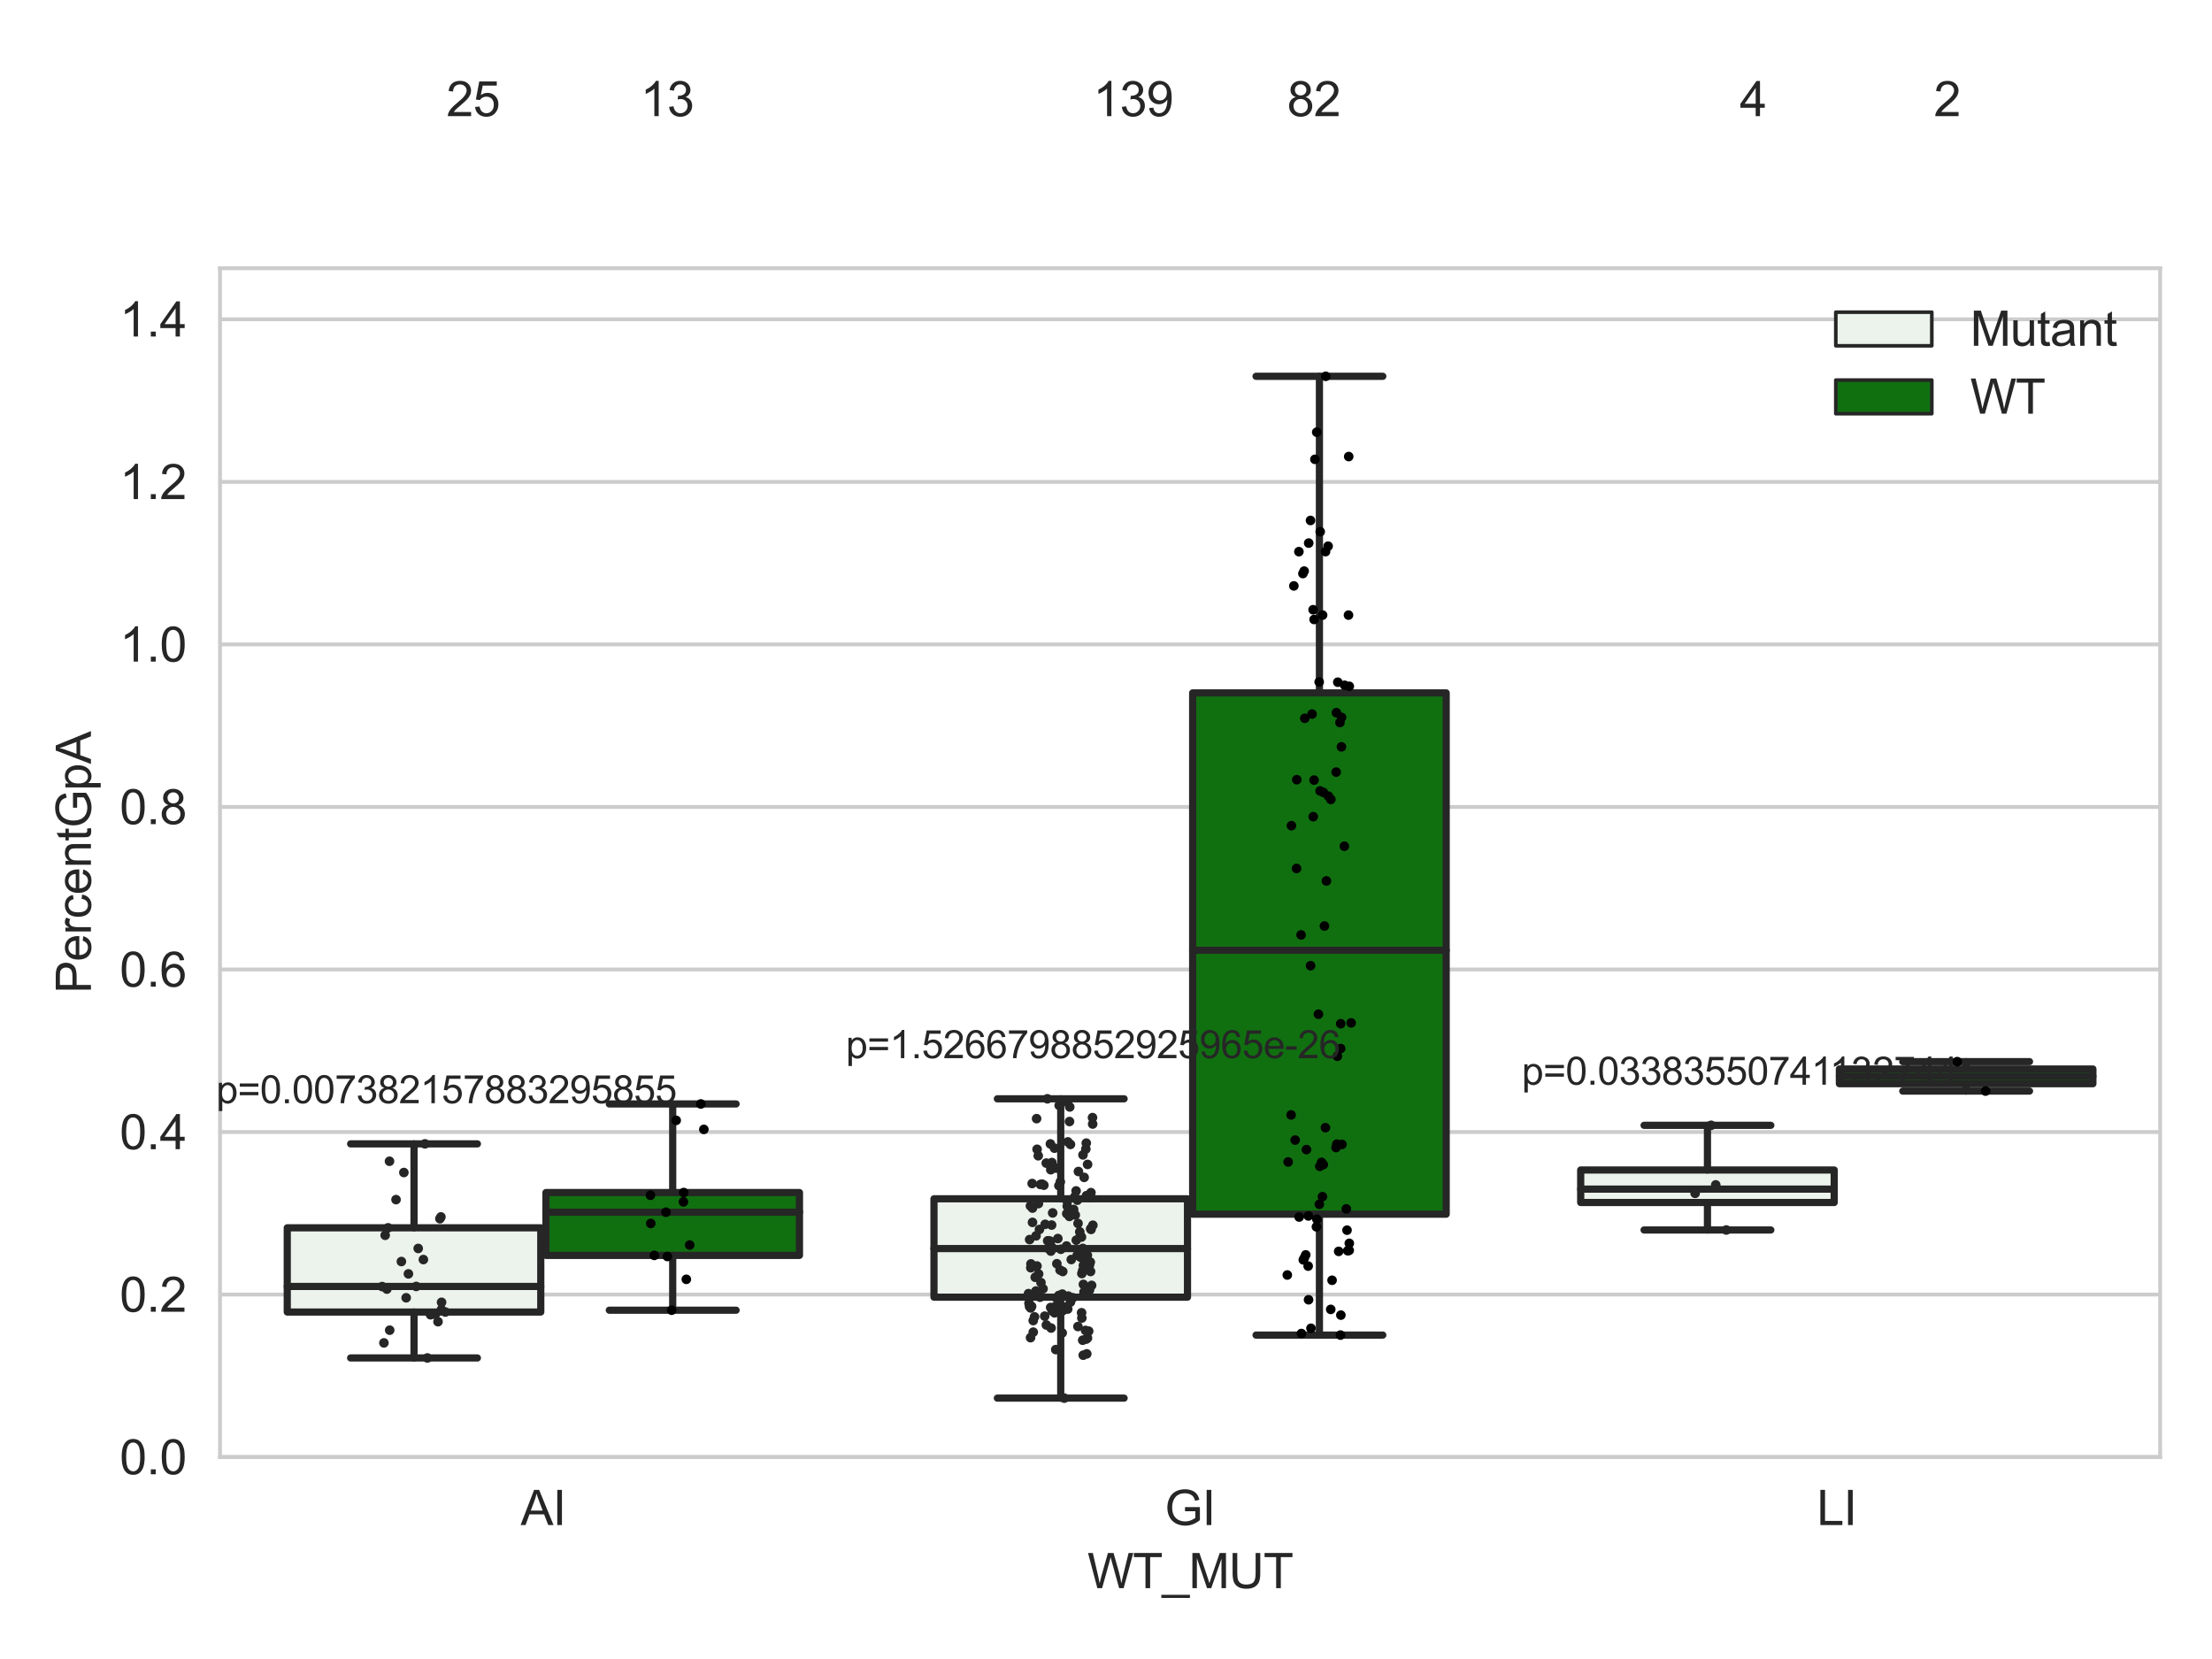 <?xml version="1.0" encoding="utf-8" standalone="no"?>
<!DOCTYPE svg PUBLIC "-//W3C//DTD SVG 1.1//EN"
  "http://www.w3.org/Graphics/SVG/1.1/DTD/svg11.dtd">
<svg xmlns:xlink="http://www.w3.org/1999/xlink" width="460.8pt" height="345.6pt" viewBox="0 0 460.8 345.6" xmlns="http://www.w3.org/2000/svg" version="1.1">
 <defs>
  <style type="text/css">*{stroke-linejoin: round; stroke-linecap: butt}</style>
 </defs>
 <g id="figure_1">
  <g id="patch_1">
   <path d="M 0 345.6 
L 460.8 345.6 
L 460.8 0 
L 0 0 
z
" style="fill: #ffffff"/>
  </g>
  <g id="axes_1">
   <g id="patch_2">
    <path d="M 45.83 303.539 
L 450 303.539 
L 450 55.877 
L 45.83 55.877 
z
" style="fill: #ffffff"/>
   </g>
   <g id="matplotlib.axis_1">
    <g id="xtick_1">
     <g id="text_1">
      <!-- AI -->
      <g style="fill: #262626" transform="translate(108.467 317.697)scale(0.1 -0.1)">
       <defs>
        <path id="ArialMT-41" d="M -9 0 
L 1750 4581 
L 2403 4581 
L 4278 0 
L 3588 0 
L 3053 1388 
L 1138 1388 
L 634 0 
L -9 0 
z
M 1313 1881 
L 2866 1881 
L 2388 3150 
Q 2169 3728 2063 4100 
Q 1975 3659 1816 3225 
L 1313 1881 
z
" transform="scale(0.016)"/>
        <path id="ArialMT-49" d="M 597 0 
L 597 4581 
L 1203 4581 
L 1203 0 
L 597 0 
z
" transform="scale(0.016)"/>
       </defs>
       <use xlink:href="#ArialMT-41"/>
       <use xlink:href="#ArialMT-49" x="66.699"/>
      </g>
     </g>
    </g>
    <g id="xtick_2">
     <g id="text_2">
      <!-- GI -->
      <g style="fill: #262626" transform="translate(242.637 317.697)scale(0.1 -0.1)">
       <defs>
        <path id="ArialMT-47" d="M 2638 1797 
L 2638 2334 
L 4578 2338 
L 4578 638 
Q 4131 281 3656 101 
Q 3181 -78 2681 -78 
Q 2006 -78 1454 211 
Q 903 500 622 1047 
Q 341 1594 341 2269 
Q 341 2938 620 3517 
Q 900 4097 1425 4378 
Q 1950 4659 2634 4659 
Q 3131 4659 3532 4498 
Q 3934 4338 4162 4050 
Q 4391 3763 4509 3300 
L 3963 3150 
Q 3859 3500 3706 3700 
Q 3553 3900 3268 4020 
Q 2984 4141 2638 4141 
Q 2222 4141 1919 4014 
Q 1616 3888 1430 3681 
Q 1244 3475 1141 3228 
Q 966 2803 966 2306 
Q 966 1694 1177 1281 
Q 1388 869 1791 669 
Q 2194 469 2647 469 
Q 3041 469 3416 620 
Q 3791 772 3984 944 
L 3984 1797 
L 2638 1797 
z
" transform="scale(0.016)"/>
       </defs>
       <use xlink:href="#ArialMT-47"/>
       <use xlink:href="#ArialMT-49" x="77.783"/>
      </g>
     </g>
    </g>
    <g id="xtick_3">
     <g id="text_3">
      <!-- LI -->
      <g style="fill: #262626" transform="translate(378.469 317.697)scale(0.1 -0.1)">
       <defs>
        <path id="ArialMT-4c" d="M 469 0 
L 469 4581 
L 1075 4581 
L 1075 541 
L 3331 541 
L 3331 0 
L 469 0 
z
" transform="scale(0.016)"/>
       </defs>
       <use xlink:href="#ArialMT-4c"/>
       <use xlink:href="#ArialMT-49" x="55.615"/>
      </g>
     </g>
    </g>
    <g id="text_4">
     <!-- WT_MUT -->
     <g style="fill: #262626" transform="translate(226.531 330.842)scale(0.1 -0.1)">
      <defs>
       <path id="ArialMT-57" d="M 1294 0 
L 78 4581 
L 700 4581 
L 1397 1578 
Q 1509 1106 1591 641 
Q 1766 1375 1797 1488 
L 2669 4581 
L 3400 4581 
L 4056 2263 
Q 4303 1400 4413 641 
Q 4500 1075 4641 1638 
L 5359 4581 
L 5969 4581 
L 4713 0 
L 4128 0 
L 3163 3491 
Q 3041 3928 3019 4028 
Q 2947 3713 2884 3491 
L 1913 0 
L 1294 0 
z
" transform="scale(0.016)"/>
       <path id="ArialMT-54" d="M 1659 0 
L 1659 4041 
L 150 4041 
L 150 4581 
L 3781 4581 
L 3781 4041 
L 2266 4041 
L 2266 0 
L 1659 0 
z
" transform="scale(0.016)"/>
       <path id="ArialMT-5f" d="M -97 -1272 
L -97 -866 
L 3631 -866 
L 3631 -1272 
L -97 -1272 
z
" transform="scale(0.016)"/>
       <path id="ArialMT-4d" d="M 475 0 
L 475 4581 
L 1388 4581 
L 2472 1338 
Q 2622 884 2691 659 
Q 2769 909 2934 1394 
L 4031 4581 
L 4847 4581 
L 4847 0 
L 4263 0 
L 4263 3834 
L 2931 0 
L 2384 0 
L 1059 3900 
L 1059 0 
L 475 0 
z
" transform="scale(0.016)"/>
       <path id="ArialMT-55" d="M 3500 4581 
L 4106 4581 
L 4106 1934 
Q 4106 1244 3950 837 
Q 3794 431 3386 176 
Q 2978 -78 2316 -78 
Q 1672 -78 1262 144 
Q 853 366 678 786 
Q 503 1206 503 1934 
L 503 4581 
L 1109 4581 
L 1109 1938 
Q 1109 1341 1220 1058 
Q 1331 775 1601 622 
Q 1872 469 2263 469 
Q 2931 469 3215 772 
Q 3500 1075 3500 1938 
L 3500 4581 
z
" transform="scale(0.016)"/>
      </defs>
      <use xlink:href="#ArialMT-57"/>
      <use xlink:href="#ArialMT-54" x="94.385"/>
      <use xlink:href="#ArialMT-5f" x="155.469"/>
      <use xlink:href="#ArialMT-4d" x="211.084"/>
      <use xlink:href="#ArialMT-55" x="294.385"/>
      <use xlink:href="#ArialMT-54" x="366.602"/>
     </g>
    </g>
   </g>
   <g id="matplotlib.axis_2">
    <g id="ytick_1">
     <g id="line2d_1">
      <path d="M 45.83 303.539 
L 450 303.539 
" clip-path="url(#pb2ba7ee02b)" style="fill: none; stroke: #cccccc; stroke-width: 0.8; stroke-linecap: round"/>
     </g>
     <g id="text_5">
      <!-- 0.0 -->
      <g style="fill: #262626" transform="translate(24.93 307.118)scale(0.1 -0.1)">
       <defs>
        <path id="ArialMT-30" d="M 266 2259 
Q 266 3072 433 3567 
Q 600 4063 929 4331 
Q 1259 4600 1759 4600 
Q 2128 4600 2406 4451 
Q 2684 4303 2865 4023 
Q 3047 3744 3150 3342 
Q 3253 2941 3253 2259 
Q 3253 1453 3087 958 
Q 2922 463 2592 192 
Q 2263 -78 1759 -78 
Q 1097 -78 719 397 
Q 266 969 266 2259 
z
M 844 2259 
Q 844 1131 1108 757 
Q 1372 384 1759 384 
Q 2147 384 2411 759 
Q 2675 1134 2675 2259 
Q 2675 3391 2411 3762 
Q 2147 4134 1753 4134 
Q 1366 4134 1134 3806 
Q 844 3388 844 2259 
z
" transform="scale(0.016)"/>
        <path id="ArialMT-2e" d="M 581 0 
L 581 641 
L 1222 641 
L 1222 0 
L 581 0 
z
" transform="scale(0.016)"/>
       </defs>
       <use xlink:href="#ArialMT-30"/>
       <use xlink:href="#ArialMT-2e" x="55.615"/>
       <use xlink:href="#ArialMT-30" x="83.398"/>
      </g>
     </g>
    </g>
    <g id="ytick_2">
     <g id="line2d_2">
      <path d="M 45.83 269.68 
L 450 269.68 
" clip-path="url(#pb2ba7ee02b)" style="fill: none; stroke: #cccccc; stroke-width: 0.8; stroke-linecap: round"/>
     </g>
     <g id="text_6">
      <!-- 0.2 -->
      <g style="fill: #262626" transform="translate(24.93 273.259)scale(0.1 -0.1)">
       <defs>
        <path id="ArialMT-32" d="M 3222 541 
L 3222 0 
L 194 0 
Q 188 203 259 391 
Q 375 700 629 1000 
Q 884 1300 1366 1694 
Q 2113 2306 2375 2664 
Q 2638 3022 2638 3341 
Q 2638 3675 2398 3904 
Q 2159 4134 1775 4134 
Q 1369 4134 1125 3890 
Q 881 3647 878 3216 
L 300 3275 
Q 359 3922 746 4261 
Q 1134 4600 1788 4600 
Q 2447 4600 2831 4234 
Q 3216 3869 3216 3328 
Q 3216 3053 3103 2787 
Q 2991 2522 2730 2228 
Q 2469 1934 1863 1422 
Q 1356 997 1212 845 
Q 1069 694 975 541 
L 3222 541 
z
" transform="scale(0.016)"/>
       </defs>
       <use xlink:href="#ArialMT-30"/>
       <use xlink:href="#ArialMT-2e" x="55.615"/>
       <use xlink:href="#ArialMT-32" x="83.398"/>
      </g>
     </g>
    </g>
    <g id="ytick_3">
     <g id="line2d_3">
      <path d="M 45.83 235.82 
L 450 235.82 
" clip-path="url(#pb2ba7ee02b)" style="fill: none; stroke: #cccccc; stroke-width: 0.8; stroke-linecap: round"/>
     </g>
     <g id="text_7">
      <!-- 0.4 -->
      <g style="fill: #262626" transform="translate(24.93 239.399)scale(0.1 -0.1)">
       <defs>
        <path id="ArialMT-34" d="M 2069 0 
L 2069 1097 
L 81 1097 
L 81 1613 
L 2172 4581 
L 2631 4581 
L 2631 1613 
L 3250 1613 
L 3250 1097 
L 2631 1097 
L 2631 0 
L 2069 0 
z
M 2069 1613 
L 2069 3678 
L 634 1613 
L 2069 1613 
z
" transform="scale(0.016)"/>
       </defs>
       <use xlink:href="#ArialMT-30"/>
       <use xlink:href="#ArialMT-2e" x="55.615"/>
       <use xlink:href="#ArialMT-34" x="83.398"/>
      </g>
     </g>
    </g>
    <g id="ytick_4">
     <g id="line2d_4">
      <path d="M 45.83 201.961 
L 450 201.961 
" clip-path="url(#pb2ba7ee02b)" style="fill: none; stroke: #cccccc; stroke-width: 0.8; stroke-linecap: round"/>
     </g>
     <g id="text_8">
      <!-- 0.6 -->
      <g style="fill: #262626" transform="translate(24.93 205.54)scale(0.1 -0.1)">
       <defs>
        <path id="ArialMT-36" d="M 3184 3459 
L 2625 3416 
Q 2550 3747 2413 3897 
Q 2184 4138 1850 4138 
Q 1581 4138 1378 3988 
Q 1113 3794 959 3422 
Q 806 3050 800 2363 
Q 1003 2672 1297 2822 
Q 1591 2972 1913 2972 
Q 2475 2972 2870 2558 
Q 3266 2144 3266 1488 
Q 3266 1056 3080 686 
Q 2894 316 2569 119 
Q 2244 -78 1831 -78 
Q 1128 -78 684 439 
Q 241 956 241 2144 
Q 241 3472 731 4075 
Q 1159 4600 1884 4600 
Q 2425 4600 2770 4297 
Q 3116 3994 3184 3459 
z
M 888 1484 
Q 888 1194 1011 928 
Q 1134 663 1356 523 
Q 1578 384 1822 384 
Q 2178 384 2434 671 
Q 2691 959 2691 1453 
Q 2691 1928 2437 2201 
Q 2184 2475 1800 2475 
Q 1419 2475 1153 2201 
Q 888 1928 888 1484 
z
" transform="scale(0.016)"/>
       </defs>
       <use xlink:href="#ArialMT-30"/>
       <use xlink:href="#ArialMT-2e" x="55.615"/>
       <use xlink:href="#ArialMT-36" x="83.398"/>
      </g>
     </g>
    </g>
    <g id="ytick_5">
     <g id="line2d_5">
      <path d="M 45.83 168.102 
L 450 168.102 
" clip-path="url(#pb2ba7ee02b)" style="fill: none; stroke: #cccccc; stroke-width: 0.8; stroke-linecap: round"/>
     </g>
     <g id="text_9">
      <!-- 0.8 -->
      <g style="fill: #262626" transform="translate(24.93 171.681)scale(0.1 -0.1)">
       <defs>
        <path id="ArialMT-38" d="M 1131 2484 
Q 781 2613 612 2850 
Q 444 3088 444 3419 
Q 444 3919 803 4259 
Q 1163 4600 1759 4600 
Q 2359 4600 2725 4251 
Q 3091 3903 3091 3403 
Q 3091 3084 2923 2848 
Q 2756 2613 2416 2484 
Q 2838 2347 3058 2040 
Q 3278 1734 3278 1309 
Q 3278 722 2862 322 
Q 2447 -78 1769 -78 
Q 1091 -78 675 323 
Q 259 725 259 1325 
Q 259 1772 486 2073 
Q 713 2375 1131 2484 
z
M 1019 3438 
Q 1019 3113 1228 2906 
Q 1438 2700 1772 2700 
Q 2097 2700 2305 2904 
Q 2513 3109 2513 3406 
Q 2513 3716 2298 3927 
Q 2084 4138 1766 4138 
Q 1444 4138 1231 3931 
Q 1019 3725 1019 3438 
z
M 838 1322 
Q 838 1081 952 856 
Q 1066 631 1291 507 
Q 1516 384 1775 384 
Q 2178 384 2440 643 
Q 2703 903 2703 1303 
Q 2703 1709 2433 1975 
Q 2163 2241 1756 2241 
Q 1359 2241 1098 1978 
Q 838 1716 838 1322 
z
" transform="scale(0.016)"/>
       </defs>
       <use xlink:href="#ArialMT-30"/>
       <use xlink:href="#ArialMT-2e" x="55.615"/>
       <use xlink:href="#ArialMT-38" x="83.398"/>
      </g>
     </g>
    </g>
    <g id="ytick_6">
     <g id="line2d_6">
      <path d="M 45.83 134.243 
L 450 134.243 
" clip-path="url(#pb2ba7ee02b)" style="fill: none; stroke: #cccccc; stroke-width: 0.8; stroke-linecap: round"/>
     </g>
     <g id="text_10">
      <!-- 1.0 -->
      <g style="fill: #262626" transform="translate(24.93 137.822)scale(0.1 -0.1)">
       <defs>
        <path id="ArialMT-31" d="M 2384 0 
L 1822 0 
L 1822 3584 
Q 1619 3391 1289 3197 
Q 959 3003 697 2906 
L 697 3450 
Q 1169 3672 1522 3987 
Q 1875 4303 2022 4600 
L 2384 4600 
L 2384 0 
z
" transform="scale(0.016)"/>
       </defs>
       <use xlink:href="#ArialMT-31"/>
       <use xlink:href="#ArialMT-2e" x="55.615"/>
       <use xlink:href="#ArialMT-30" x="83.398"/>
      </g>
     </g>
    </g>
    <g id="ytick_7">
     <g id="line2d_7">
      <path d="M 45.83 100.384 
L 450 100.384 
" clip-path="url(#pb2ba7ee02b)" style="fill: none; stroke: #cccccc; stroke-width: 0.8; stroke-linecap: round"/>
     </g>
     <g id="text_11">
      <!-- 1.2 -->
      <g style="fill: #262626" transform="translate(24.93 103.963)scale(0.1 -0.1)">
       <use xlink:href="#ArialMT-31"/>
       <use xlink:href="#ArialMT-2e" x="55.615"/>
       <use xlink:href="#ArialMT-32" x="83.398"/>
      </g>
     </g>
    </g>
    <g id="ytick_8">
     <g id="line2d_8">
      <path d="M 45.83 66.525 
L 450 66.525 
" clip-path="url(#pb2ba7ee02b)" style="fill: none; stroke: #cccccc; stroke-width: 0.8; stroke-linecap: round"/>
     </g>
     <g id="text_12">
      <!-- 1.4 -->
      <g style="fill: #262626" transform="translate(24.93 70.104)scale(0.1 -0.1)">
       <use xlink:href="#ArialMT-31"/>
       <use xlink:href="#ArialMT-2e" x="55.615"/>
       <use xlink:href="#ArialMT-34" x="83.398"/>
      </g>
     </g>
    </g>
    <g id="text_13">
     <!-- PercentGpA -->
     <g style="fill: #262626" transform="translate(18.942 206.943)rotate(-90)scale(0.1 -0.1)">
      <defs>
       <path id="ArialMT-50" d="M 494 0 
L 494 4581 
L 2222 4581 
Q 2678 4581 2919 4538 
Q 3256 4481 3484 4323 
Q 3713 4166 3852 3881 
Q 3991 3597 3991 3256 
Q 3991 2672 3619 2267 
Q 3247 1863 2275 1863 
L 1100 1863 
L 1100 0 
L 494 0 
z
M 1100 2403 
L 2284 2403 
Q 2872 2403 3119 2622 
Q 3366 2841 3366 3238 
Q 3366 3525 3220 3729 
Q 3075 3934 2838 4000 
Q 2684 4041 2272 4041 
L 1100 4041 
L 1100 2403 
z
" transform="scale(0.016)"/>
       <path id="ArialMT-65" d="M 2694 1069 
L 3275 997 
Q 3138 488 2766 206 
Q 2394 -75 1816 -75 
Q 1088 -75 661 373 
Q 234 822 234 1631 
Q 234 2469 665 2931 
Q 1097 3394 1784 3394 
Q 2450 3394 2872 2941 
Q 3294 2488 3294 1666 
Q 3294 1616 3291 1516 
L 816 1516 
Q 847 969 1125 678 
Q 1403 388 1819 388 
Q 2128 388 2347 550 
Q 2566 713 2694 1069 
z
M 847 1978 
L 2700 1978 
Q 2663 2397 2488 2606 
Q 2219 2931 1791 2931 
Q 1403 2931 1139 2672 
Q 875 2413 847 1978 
z
" transform="scale(0.016)"/>
       <path id="ArialMT-72" d="M 416 0 
L 416 3319 
L 922 3319 
L 922 2816 
Q 1116 3169 1280 3281 
Q 1444 3394 1641 3394 
Q 1925 3394 2219 3213 
L 2025 2691 
Q 1819 2813 1613 2813 
Q 1428 2813 1281 2702 
Q 1134 2591 1072 2394 
Q 978 2094 978 1738 
L 978 0 
L 416 0 
z
" transform="scale(0.016)"/>
       <path id="ArialMT-63" d="M 2588 1216 
L 3141 1144 
Q 3050 572 2676 248 
Q 2303 -75 1759 -75 
Q 1078 -75 664 370 
Q 250 816 250 1647 
Q 250 2184 428 2587 
Q 606 2991 970 3192 
Q 1334 3394 1763 3394 
Q 2303 3394 2647 3120 
Q 2991 2847 3088 2344 
L 2541 2259 
Q 2463 2594 2264 2762 
Q 2066 2931 1784 2931 
Q 1359 2931 1093 2626 
Q 828 2322 828 1663 
Q 828 994 1084 691 
Q 1341 388 1753 388 
Q 2084 388 2306 591 
Q 2528 794 2588 1216 
z
" transform="scale(0.016)"/>
       <path id="ArialMT-6e" d="M 422 0 
L 422 3319 
L 928 3319 
L 928 2847 
Q 1294 3394 1984 3394 
Q 2284 3394 2536 3286 
Q 2788 3178 2913 3003 
Q 3038 2828 3088 2588 
Q 3119 2431 3119 2041 
L 3119 0 
L 2556 0 
L 2556 2019 
Q 2556 2363 2490 2533 
Q 2425 2703 2258 2804 
Q 2091 2906 1866 2906 
Q 1506 2906 1245 2678 
Q 984 2450 984 1813 
L 984 0 
L 422 0 
z
" transform="scale(0.016)"/>
       <path id="ArialMT-74" d="M 1650 503 
L 1731 6 
Q 1494 -44 1306 -44 
Q 1000 -44 831 53 
Q 663 150 594 308 
Q 525 466 525 972 
L 525 2881 
L 113 2881 
L 113 3319 
L 525 3319 
L 525 4141 
L 1084 4478 
L 1084 3319 
L 1650 3319 
L 1650 2881 
L 1084 2881 
L 1084 941 
Q 1084 700 1114 631 
Q 1144 563 1211 522 
Q 1278 481 1403 481 
Q 1497 481 1650 503 
z
" transform="scale(0.016)"/>
       <path id="ArialMT-70" d="M 422 -1272 
L 422 3319 
L 934 3319 
L 934 2888 
Q 1116 3141 1344 3267 
Q 1572 3394 1897 3394 
Q 2322 3394 2647 3175 
Q 2972 2956 3137 2557 
Q 3303 2159 3303 1684 
Q 3303 1175 3120 767 
Q 2938 359 2589 142 
Q 2241 -75 1856 -75 
Q 1575 -75 1351 44 
Q 1128 163 984 344 
L 984 -1272 
L 422 -1272 
z
M 931 1641 
Q 931 1000 1190 694 
Q 1450 388 1819 388 
Q 2194 388 2461 705 
Q 2728 1022 2728 1688 
Q 2728 2322 2467 2637 
Q 2206 2953 1844 2953 
Q 1484 2953 1207 2617 
Q 931 2281 931 1641 
z
" transform="scale(0.016)"/>
      </defs>
      <use xlink:href="#ArialMT-50"/>
      <use xlink:href="#ArialMT-65" x="66.699"/>
      <use xlink:href="#ArialMT-72" x="122.314"/>
      <use xlink:href="#ArialMT-63" x="155.615"/>
      <use xlink:href="#ArialMT-65" x="205.615"/>
      <use xlink:href="#ArialMT-6e" x="261.23"/>
      <use xlink:href="#ArialMT-74" x="316.846"/>
      <use xlink:href="#ArialMT-47" x="344.629"/>
      <use xlink:href="#ArialMT-70" x="422.412"/>
      <use xlink:href="#ArialMT-41" x="478.027"/>
     </g>
    </g>
   </g>
   <g id="patch_3">
    <path d="M 59.841 273.318 
L 112.653 273.318 
L 112.653 255.776 
L 59.841 255.776 
L 59.841 273.318 
z
" clip-path="url(#pb2ba7ee02b)" style="fill: #ecf2ec; stroke: #262626; stroke-width: 1.5; stroke-linejoin: miter"/>
   </g>
   <g id="patch_4">
    <path d="M 113.731 261.519 
L 166.542 261.519 
L 166.542 248.431 
L 113.731 248.431 
L 113.731 261.519 
z
" clip-path="url(#pb2ba7ee02b)" style="fill: #107010; stroke: #262626; stroke-width: 1.5; stroke-linejoin: miter"/>
   </g>
   <g id="patch_5">
    <path d="M 194.565 270.221 
L 247.376 270.221 
L 247.376 249.733 
L 194.565 249.733 
L 194.565 270.221 
z
" clip-path="url(#pb2ba7ee02b)" style="fill: #ecf2ec; stroke: #262626; stroke-width: 1.5; stroke-linejoin: miter"/>
   </g>
   <g id="patch_6">
    <path d="M 248.454 252.936 
L 301.265 252.936 
L 301.265 144.343 
L 248.454 144.343 
L 248.454 252.936 
z
" clip-path="url(#pb2ba7ee02b)" style="fill: #107010; stroke: #262626; stroke-width: 1.5; stroke-linejoin: miter"/>
   </g>
   <g id="patch_7">
    <path d="M 329.288 250.504 
L 382.099 250.504 
L 382.099 243.731 
L 329.288 243.731 
L 329.288 250.504 
z
" clip-path="url(#pb2ba7ee02b)" style="fill: #ecf2ec; stroke: #262626; stroke-width: 1.5; stroke-linejoin: miter"/>
   </g>
   <g id="patch_8">
    <path d="M 383.177 225.757 
L 435.989 225.757 
L 435.989 222.69 
L 383.177 222.69 
L 383.177 225.757 
z
" clip-path="url(#pb2ba7ee02b)" style="fill: #107010; stroke: #262626; stroke-width: 1.5; stroke-linejoin: miter"/>
   </g>
   <g id="patch_9">
    <path d="M 113.192 303.539 
L 113.192 303.539 
L 113.192 303.539 
L 113.192 303.539 
z
" clip-path="url(#pb2ba7ee02b)" style="fill: #ecf2ec; stroke: #262626; stroke-width: 0.75; stroke-linejoin: miter"/>
   </g>
   <g id="patch_10">
    <path d="M 113.192 303.539 
L 113.192 303.539 
L 113.192 303.539 
L 113.192 303.539 
z
" clip-path="url(#pb2ba7ee02b)" style="fill: #107010; stroke: #262626; stroke-width: 0.75; stroke-linejoin: miter"/>
   </g>
   <g id="PathCollection_1"/>
   <g id="PathCollection_2"/>
   <g id="line2d_9">
    <path d="M 86.247 273.318 
L 86.247 282.887 
" clip-path="url(#pb2ba7ee02b)" style="fill: none; stroke: #262626; stroke-width: 1.5; stroke-linecap: round"/>
   </g>
   <g id="line2d_10">
    <path d="M 86.247 255.776 
L 86.247 238.29 
" clip-path="url(#pb2ba7ee02b)" style="fill: none; stroke: #262626; stroke-width: 1.5; stroke-linecap: round"/>
   </g>
   <g id="line2d_11">
    <path d="M 73.044 282.887 
L 99.45 282.887 
" clip-path="url(#pb2ba7ee02b)" style="fill: none; stroke: #262626; stroke-width: 1.5; stroke-linecap: round"/>
   </g>
   <g id="line2d_12">
    <path d="M 73.044 238.29 
L 99.45 238.29 
" clip-path="url(#pb2ba7ee02b)" style="fill: none; stroke: #262626; stroke-width: 1.5; stroke-linecap: round"/>
   </g>
   <g id="line2d_13"/>
   <g id="line2d_14">
    <path d="M 140.136 261.519 
L 140.136 272.939 
" clip-path="url(#pb2ba7ee02b)" style="fill: none; stroke: #262626; stroke-width: 1.5; stroke-linecap: round"/>
   </g>
   <g id="line2d_15">
    <path d="M 140.136 248.431 
L 140.136 229.975 
" clip-path="url(#pb2ba7ee02b)" style="fill: none; stroke: #262626; stroke-width: 1.5; stroke-linecap: round"/>
   </g>
   <g id="line2d_16">
    <path d="M 126.933 272.939 
L 153.339 272.939 
" clip-path="url(#pb2ba7ee02b)" style="fill: none; stroke: #262626; stroke-width: 1.5; stroke-linecap: round"/>
   </g>
   <g id="line2d_17">
    <path d="M 126.933 229.975 
L 153.339 229.975 
" clip-path="url(#pb2ba7ee02b)" style="fill: none; stroke: #262626; stroke-width: 1.5; stroke-linecap: round"/>
   </g>
   <g id="line2d_18"/>
   <g id="line2d_19">
    <path d="M 220.97 270.221 
L 220.97 291.255 
" clip-path="url(#pb2ba7ee02b)" style="fill: none; stroke: #262626; stroke-width: 1.5; stroke-linecap: round"/>
   </g>
   <g id="line2d_20">
    <path d="M 220.97 249.733 
L 220.97 228.903 
" clip-path="url(#pb2ba7ee02b)" style="fill: none; stroke: #262626; stroke-width: 1.5; stroke-linecap: round"/>
   </g>
   <g id="line2d_21">
    <path d="M 207.767 291.255 
L 234.173 291.255 
" clip-path="url(#pb2ba7ee02b)" style="fill: none; stroke: #262626; stroke-width: 1.5; stroke-linecap: round"/>
   </g>
   <g id="line2d_22">
    <path d="M 207.767 228.903 
L 234.173 228.903 
" clip-path="url(#pb2ba7ee02b)" style="fill: none; stroke: #262626; stroke-width: 1.5; stroke-linecap: round"/>
   </g>
   <g id="line2d_23"/>
   <g id="line2d_24">
    <path d="M 274.86 252.936 
L 274.86 278.122 
" clip-path="url(#pb2ba7ee02b)" style="fill: none; stroke: #262626; stroke-width: 1.5; stroke-linecap: round"/>
   </g>
   <g id="line2d_25">
    <path d="M 274.86 144.343 
L 274.86 78.391 
" clip-path="url(#pb2ba7ee02b)" style="fill: none; stroke: #262626; stroke-width: 1.5; stroke-linecap: round"/>
   </g>
   <g id="line2d_26">
    <path d="M 261.657 278.122 
L 288.063 278.122 
" clip-path="url(#pb2ba7ee02b)" style="fill: none; stroke: #262626; stroke-width: 1.5; stroke-linecap: round"/>
   </g>
   <g id="line2d_27">
    <path d="M 261.657 78.391 
L 288.063 78.391 
" clip-path="url(#pb2ba7ee02b)" style="fill: none; stroke: #262626; stroke-width: 1.5; stroke-linecap: round"/>
   </g>
   <g id="line2d_28"/>
   <g id="line2d_29">
    <path d="M 355.694 250.504 
L 355.694 256.227 
" clip-path="url(#pb2ba7ee02b)" style="fill: none; stroke: #262626; stroke-width: 1.5; stroke-linecap: round"/>
   </g>
   <g id="line2d_30">
    <path d="M 355.694 243.731 
L 355.694 234.425 
" clip-path="url(#pb2ba7ee02b)" style="fill: none; stroke: #262626; stroke-width: 1.5; stroke-linecap: round"/>
   </g>
   <g id="line2d_31">
    <path d="M 342.491 256.227 
L 368.897 256.227 
" clip-path="url(#pb2ba7ee02b)" style="fill: none; stroke: #262626; stroke-width: 1.5; stroke-linecap: round"/>
   </g>
   <g id="line2d_32">
    <path d="M 342.491 234.425 
L 368.897 234.425 
" clip-path="url(#pb2ba7ee02b)" style="fill: none; stroke: #262626; stroke-width: 1.5; stroke-linecap: round"/>
   </g>
   <g id="line2d_33"/>
   <g id="line2d_34">
    <path d="M 409.583 225.757 
L 409.583 227.29 
" clip-path="url(#pb2ba7ee02b)" style="fill: none; stroke: #262626; stroke-width: 1.5; stroke-linecap: round"/>
   </g>
   <g id="line2d_35">
    <path d="M 409.583 222.69 
L 409.583 221.157 
" clip-path="url(#pb2ba7ee02b)" style="fill: none; stroke: #262626; stroke-width: 1.5; stroke-linecap: round"/>
   </g>
   <g id="line2d_36">
    <path d="M 396.38 227.29 
L 422.786 227.29 
" clip-path="url(#pb2ba7ee02b)" style="fill: none; stroke: #262626; stroke-width: 1.5; stroke-linecap: round"/>
   </g>
   <g id="line2d_37">
    <path d="M 396.38 221.157 
L 422.786 221.157 
" clip-path="url(#pb2ba7ee02b)" style="fill: none; stroke: #262626; stroke-width: 1.5; stroke-linecap: round"/>
   </g>
   <g id="line2d_38"/>
   <g id="line2d_39">
    <path d="M 59.841 267.99 
L 112.653 267.99 
" clip-path="url(#pb2ba7ee02b)" style="fill: none; stroke: #262626; stroke-width: 1.5; stroke-linecap: round"/>
   </g>
   <g id="line2d_40">
    <path d="M 113.731 252.527 
L 166.542 252.527 
" clip-path="url(#pb2ba7ee02b)" style="fill: none; stroke: #262626; stroke-width: 1.5; stroke-linecap: round"/>
   </g>
   <g id="line2d_41">
    <path d="M 194.565 260.098 
L 247.376 260.098 
" clip-path="url(#pb2ba7ee02b)" style="fill: none; stroke: #262626; stroke-width: 1.5; stroke-linecap: round"/>
   </g>
   <g id="line2d_42">
    <path d="M 248.454 197.963 
L 301.265 197.963 
" clip-path="url(#pb2ba7ee02b)" style="fill: none; stroke: #262626; stroke-width: 1.5; stroke-linecap: round"/>
   </g>
   <g id="line2d_43">
    <path d="M 329.288 247.715 
L 382.099 247.715 
" clip-path="url(#pb2ba7ee02b)" style="fill: none; stroke: #262626; stroke-width: 1.5; stroke-linecap: round"/>
   </g>
   <g id="line2d_44">
    <path d="M 383.177 224.224 
L 435.989 224.224 
" clip-path="url(#pb2ba7ee02b)" style="fill: none; stroke: #262626; stroke-width: 1.5; stroke-linecap: round"/>
   </g>
   <g id="patch_11">
    <path d="M 45.83 303.539 
L 45.83 55.877 
" style="fill: none; stroke: #cccccc; stroke-width: 0.8; stroke-linejoin: miter; stroke-linecap: square"/>
   </g>
   <g id="patch_12">
    <path d="M 450 303.539 
L 450 55.877 
" style="fill: none; stroke: #cccccc; stroke-width: 0.8; stroke-linejoin: miter; stroke-linecap: square"/>
   </g>
   <g id="patch_13">
    <path d="M 45.83 303.539 
L 450 303.539 
" style="fill: none; stroke: #cccccc; stroke-width: 0.8; stroke-linejoin: miter; stroke-linecap: square"/>
   </g>
   <g id="patch_14">
    <path d="M 45.83 55.877 
L 450 55.877 
" style="fill: none; stroke: #cccccc; stroke-width: 0.8; stroke-linejoin: miter; stroke-linecap: square"/>
   </g>
   <g id="PathCollection_3">
    <defs>
     <path id="C0_0_60039fe36f" d="M 0 1 
C 0.265 1 0.52 0.895 0.707 0.707 
C 0.895 0.52 1 0.265 1 -0 
C 1 -0.265 0.895 -0.52 0.707 -0.707 
C 0.52 -0.895 0.265 -1 0 -1 
C -0.265 -1 -0.52 -0.895 -0.707 -0.707 
C -0.895 -0.52 -1 -0.265 -1 0 
C -1 0.265 -0.895 0.52 -0.707 0.707 
C -0.52 0.895 -0.265 1 0 1 
z
"/>
    </defs>
    <g clip-path="url(#pb2ba7ee02b)">
     <use xlink:href="#C0_0_60039fe36f" x="88.197" y="262.392" style="fill: #262626"/>
    </g>
    <g clip-path="url(#pb2ba7ee02b)">
     <use xlink:href="#C0_0_60039fe36f" x="79.607" y="268.016" style="fill: #262626"/>
    </g>
    <g clip-path="url(#pb2ba7ee02b)">
     <use xlink:href="#C0_0_60039fe36f" x="91.955" y="272.816" style="fill: #262626"/>
    </g>
    <g clip-path="url(#pb2ba7ee02b)">
     <use xlink:href="#C0_0_60039fe36f" x="85.081" y="265.37" style="fill: #262626"/>
    </g>
    <g clip-path="url(#pb2ba7ee02b)">
     <use xlink:href="#C0_0_60039fe36f" x="88.53" y="238.29" style="fill: #262626"/>
    </g>
    <g clip-path="url(#pb2ba7ee02b)">
     <use xlink:href="#C0_0_60039fe36f" x="80.236" y="257.33" style="fill: #262626"/>
    </g>
    <g clip-path="url(#pb2ba7ee02b)">
     <use xlink:href="#C0_0_60039fe36f" x="91.85" y="253.51" style="fill: #262626"/>
    </g>
    <g clip-path="url(#pb2ba7ee02b)">
     <use xlink:href="#C0_0_60039fe36f" x="91.248" y="275.332" style="fill: #262626"/>
    </g>
    <g clip-path="url(#pb2ba7ee02b)">
     <use xlink:href="#C0_0_60039fe36f" x="91.64" y="253.879" style="fill: #262626"/>
    </g>
    <g clip-path="url(#pb2ba7ee02b)">
     <use xlink:href="#C0_0_60039fe36f" x="81.14" y="241.911" style="fill: #262626"/>
    </g>
    <g clip-path="url(#pb2ba7ee02b)">
     <use xlink:href="#C0_0_60039fe36f" x="84.611" y="270.351" style="fill: #262626"/>
    </g>
    <g clip-path="url(#pb2ba7ee02b)">
     <use xlink:href="#C0_0_60039fe36f" x="79.978" y="279.749" style="fill: #262626"/>
    </g>
    <g clip-path="url(#pb2ba7ee02b)">
     <use xlink:href="#C0_0_60039fe36f" x="91.988" y="271.295" style="fill: #262626"/>
    </g>
    <g clip-path="url(#pb2ba7ee02b)">
     <use xlink:href="#C0_0_60039fe36f" x="89.691" y="273.885" style="fill: #262626"/>
    </g>
    <g clip-path="url(#pb2ba7ee02b)">
     <use xlink:href="#C0_0_60039fe36f" x="80.594" y="268.543" style="fill: #262626"/>
    </g>
    <g clip-path="url(#pb2ba7ee02b)">
     <use xlink:href="#C0_0_60039fe36f" x="80.847" y="255.776" style="fill: #262626"/>
    </g>
    <g clip-path="url(#pb2ba7ee02b)">
     <use xlink:href="#C0_0_60039fe36f" x="92.775" y="273.318" style="fill: #262626"/>
    </g>
    <g clip-path="url(#pb2ba7ee02b)">
     <use xlink:href="#C0_0_60039fe36f" x="89.035" y="282.887" style="fill: #262626"/>
    </g>
    <g clip-path="url(#pb2ba7ee02b)">
     <use xlink:href="#C0_0_60039fe36f" x="83.617" y="262.8" style="fill: #262626"/>
    </g>
    <g clip-path="url(#pb2ba7ee02b)">
     <use xlink:href="#C0_0_60039fe36f" x="84.134" y="244.257" style="fill: #262626"/>
    </g>
    <g clip-path="url(#pb2ba7ee02b)">
     <use xlink:href="#C0_0_60039fe36f" x="86.702" y="267.99" style="fill: #262626"/>
    </g>
    <g clip-path="url(#pb2ba7ee02b)">
     <use xlink:href="#C0_0_60039fe36f" x="82.501" y="249.902" style="fill: #262626"/>
    </g>
    <g clip-path="url(#pb2ba7ee02b)">
     <use xlink:href="#C0_0_60039fe36f" x="90.68" y="273.8" style="fill: #262626"/>
    </g>
    <g clip-path="url(#pb2ba7ee02b)">
     <use xlink:href="#C0_0_60039fe36f" x="87.121" y="260.075" style="fill: #262626"/>
    </g>
    <g clip-path="url(#pb2ba7ee02b)">
     <use xlink:href="#C0_0_60039fe36f" x="81.179" y="277.103" style="fill: #262626"/>
    </g>
   </g>
   <g id="PathCollection_4">
    <defs>
     <path id="C1_0_3e1a006549" d="M 0 1 
C 0.265 1 0.52 0.895 0.707 0.707 
C 0.895 0.52 1 0.265 1 -0 
C 1 -0.265 0.895 -0.52 0.707 -0.707 
C 0.52 -0.895 0.265 -1 0 -1 
C -0.265 -1 -0.52 -0.895 -0.707 -0.707 
C -0.895 -0.52 -1 -0.265 -1 0 
C -1 0.265 -0.895 0.52 -0.707 0.707 
C -0.52 0.895 -0.265 1 0 1 
z
"/>
    </defs>
    <g clip-path="url(#pb2ba7ee02b)">
     <use xlink:href="#C1_0_3e1a006549" x="139.033" y="261.751"/>
    </g>
    <g clip-path="url(#pb2ba7ee02b)">
     <use xlink:href="#C1_0_3e1a006549" x="142.976" y="266.508"/>
    </g>
    <g clip-path="url(#pb2ba7ee02b)">
     <use xlink:href="#C1_0_3e1a006549" x="145.995" y="229.975"/>
    </g>
    <g clip-path="url(#pb2ba7ee02b)">
     <use xlink:href="#C1_0_3e1a006549" x="140.86" y="233.392"/>
    </g>
    <g clip-path="url(#pb2ba7ee02b)">
     <use xlink:href="#C1_0_3e1a006549" x="136.305" y="261.519"/>
    </g>
    <g clip-path="url(#pb2ba7ee02b)">
     <use xlink:href="#C1_0_3e1a006549" x="142.433" y="248.431"/>
    </g>
    <g clip-path="url(#pb2ba7ee02b)">
     <use xlink:href="#C1_0_3e1a006549" x="139.915" y="272.939"/>
    </g>
    <g clip-path="url(#pb2ba7ee02b)">
     <use xlink:href="#C1_0_3e1a006549" x="135.562" y="254.87"/>
    </g>
    <g clip-path="url(#pb2ba7ee02b)">
     <use xlink:href="#C1_0_3e1a006549" x="135.505" y="248.993"/>
    </g>
    <g clip-path="url(#pb2ba7ee02b)">
     <use xlink:href="#C1_0_3e1a006549" x="138.734" y="252.527"/>
    </g>
    <g clip-path="url(#pb2ba7ee02b)">
     <use xlink:href="#C1_0_3e1a006549" x="146.627" y="235.272"/>
    </g>
    <g clip-path="url(#pb2ba7ee02b)">
     <use xlink:href="#C1_0_3e1a006549" x="143.675" y="259.366"/>
    </g>
    <g clip-path="url(#pb2ba7ee02b)">
     <use xlink:href="#C1_0_3e1a006549" x="142.373" y="250.369"/>
    </g>
   </g>
   <g id="PathCollection_5">
    <defs>
     <path id="C2_0_0493ded318" d="M 0 1 
C 0.265 1 0.52 0.895 0.707 0.707 
C 0.895 0.52 1 0.265 1 -0 
C 1 -0.265 0.895 -0.52 0.707 -0.707 
C 0.52 -0.895 0.265 -1 0 -1 
C -0.265 -1 -0.52 -0.895 -0.707 -0.707 
C -0.895 -0.52 -1 -0.265 -1 0 
C -1 0.265 -0.895 0.52 -0.707 0.707 
C -0.52 0.895 -0.265 1 0 1 
z
"/>
    </defs>
    <g clip-path="url(#pb2ba7ee02b)">
     <use xlink:href="#C2_0_0493ded318" x="217.725" y="255.049" style="fill: #262626"/>
    </g>
    <g clip-path="url(#pb2ba7ee02b)">
     <use xlink:href="#C2_0_0493ded318" x="226.566" y="242.569" style="fill: #262626"/>
    </g>
    <g clip-path="url(#pb2ba7ee02b)">
     <use xlink:href="#C2_0_0493ded318" x="214.903" y="272.14" style="fill: #262626"/>
    </g>
    <g clip-path="url(#pb2ba7ee02b)">
     <use xlink:href="#C2_0_0493ded318" x="224.171" y="248.089" style="fill: #262626"/>
    </g>
    <g clip-path="url(#pb2ba7ee02b)">
     <use xlink:href="#C2_0_0493ded318" x="222.337" y="250.273" style="fill: #262626"/>
    </g>
    <g clip-path="url(#pb2ba7ee02b)">
     <use xlink:href="#C2_0_0493ded318" x="222.551" y="269.997" style="fill: #262626"/>
    </g>
    <g clip-path="url(#pb2ba7ee02b)">
     <use xlink:href="#C2_0_0493ded318" x="222.458" y="237.876" style="fill: #262626"/>
    </g>
    <g clip-path="url(#pb2ba7ee02b)">
     <use xlink:href="#C2_0_0493ded318" x="223.163" y="262.385" style="fill: #262626"/>
    </g>
    <g clip-path="url(#pb2ba7ee02b)">
     <use xlink:href="#C2_0_0493ded318" x="223.657" y="251.954" style="fill: #262626"/>
    </g>
    <g clip-path="url(#pb2ba7ee02b)">
     <use xlink:href="#C2_0_0493ded318" x="219.29" y="252.674" style="fill: #262626"/>
    </g>
    <g clip-path="url(#pb2ba7ee02b)">
     <use xlink:href="#C2_0_0493ded318" x="225.631" y="262.053" style="fill: #262626"/>
    </g>
    <g clip-path="url(#pb2ba7ee02b)">
     <use xlink:href="#C2_0_0493ded318" x="218.188" y="228.903" style="fill: #262626"/>
    </g>
    <g clip-path="url(#pb2ba7ee02b)">
     <use xlink:href="#C2_0_0493ded318" x="226.135" y="277.152" style="fill: #262626"/>
    </g>
    <g clip-path="url(#pb2ba7ee02b)">
     <use xlink:href="#C2_0_0493ded318" x="217.091" y="246.68" style="fill: #262626"/>
    </g>
    <g clip-path="url(#pb2ba7ee02b)">
     <use xlink:href="#C2_0_0493ded318" x="226.541" y="278.736" style="fill: #262626"/>
    </g>
    <g clip-path="url(#pb2ba7ee02b)">
     <use xlink:href="#C2_0_0493ded318" x="215.51" y="274.325" style="fill: #262626"/>
    </g>
    <g clip-path="url(#pb2ba7ee02b)">
     <use xlink:href="#C2_0_0493ded318" x="219.07" y="255.201" style="fill: #262626"/>
    </g>
    <g clip-path="url(#pb2ba7ee02b)">
     <use xlink:href="#C2_0_0493ded318" x="220.371" y="258.014" style="fill: #262626"/>
    </g>
    <g clip-path="url(#pb2ba7ee02b)">
     <use xlink:href="#C2_0_0493ded318" x="227.405" y="267.768" style="fill: #262626"/>
    </g>
    <g clip-path="url(#pb2ba7ee02b)">
     <use xlink:href="#C2_0_0493ded318" x="226.2" y="239.367" style="fill: #262626"/>
    </g>
    <g clip-path="url(#pb2ba7ee02b)">
     <use xlink:href="#C2_0_0493ded318" x="218.913" y="260.628" style="fill: #262626"/>
    </g>
    <g clip-path="url(#pb2ba7ee02b)">
     <use xlink:href="#C2_0_0493ded318" x="220.163" y="263.256" style="fill: #262626"/>
    </g>
    <g clip-path="url(#pb2ba7ee02b)">
     <use xlink:href="#C2_0_0493ded318" x="214.475" y="272.181" style="fill: #262626"/>
    </g>
    <g clip-path="url(#pb2ba7ee02b)">
     <use xlink:href="#C2_0_0493ded318" x="226.273" y="278.96" style="fill: #262626"/>
    </g>
    <g clip-path="url(#pb2ba7ee02b)">
     <use xlink:href="#C2_0_0493ded318" x="217.283" y="268.482" style="fill: #262626"/>
    </g>
    <g clip-path="url(#pb2ba7ee02b)">
     <use xlink:href="#C2_0_0493ded318" x="216.046" y="239.415" style="fill: #262626"/>
    </g>
    <g clip-path="url(#pb2ba7ee02b)">
     <use xlink:href="#C2_0_0493ded318" x="218.785" y="260.098" style="fill: #262626"/>
    </g>
    <g clip-path="url(#pb2ba7ee02b)">
     <use xlink:href="#C2_0_0493ded318" x="214.258" y="269.484" style="fill: #262626"/>
    </g>
    <g clip-path="url(#pb2ba7ee02b)">
     <use xlink:href="#C2_0_0493ded318" x="227.286" y="256.111" style="fill: #262626"/>
    </g>
    <g clip-path="url(#pb2ba7ee02b)">
     <use xlink:href="#C2_0_0493ded318" x="215.019" y="246.548" style="fill: #262626"/>
    </g>
    <g clip-path="url(#pb2ba7ee02b)">
     <use xlink:href="#C2_0_0493ded318" x="218.839" y="258.588" style="fill: #262626"/>
    </g>
    <g clip-path="url(#pb2ba7ee02b)">
     <use xlink:href="#C2_0_0493ded318" x="225.373" y="265.302" style="fill: #262626"/>
    </g>
    <g clip-path="url(#pb2ba7ee02b)">
     <use xlink:href="#C2_0_0493ded318" x="227.622" y="234.158" style="fill: #262626"/>
    </g>
    <g clip-path="url(#pb2ba7ee02b)">
     <use xlink:href="#C2_0_0493ded318" x="219.197" y="273.093" style="fill: #262626"/>
    </g>
    <g clip-path="url(#pb2ba7ee02b)">
     <use xlink:href="#C2_0_0493ded318" x="222.353" y="229.612" style="fill: #262626"/>
    </g>
    <g clip-path="url(#pb2ba7ee02b)">
     <use xlink:href="#C2_0_0493ded318" x="222.426" y="272.704" style="fill: #262626"/>
    </g>
    <g clip-path="url(#pb2ba7ee02b)">
     <use xlink:href="#C2_0_0493ded318" x="219.9" y="272.161" style="fill: #262626"/>
    </g>
    <g clip-path="url(#pb2ba7ee02b)">
     <use xlink:href="#C2_0_0493ded318" x="225.655" y="282.313" style="fill: #262626"/>
    </g>
    <g clip-path="url(#pb2ba7ee02b)">
     <use xlink:href="#C2_0_0493ded318" x="214.658" y="251.212" style="fill: #262626"/>
    </g>
    <g clip-path="url(#pb2ba7ee02b)">
     <use xlink:href="#C2_0_0493ded318" x="221.713" y="291.255" style="fill: #262626"/>
    </g>
    <g clip-path="url(#pb2ba7ee02b)">
     <use xlink:href="#C2_0_0493ded318" x="222.85" y="230.602" style="fill: #262626"/>
    </g>
    <g clip-path="url(#pb2ba7ee02b)">
     <use xlink:href="#C2_0_0493ded318" x="217.632" y="274.182" style="fill: #262626"/>
    </g>
    <g clip-path="url(#pb2ba7ee02b)">
     <use xlink:href="#C2_0_0493ded318" x="214.524" y="270.219" style="fill: #262626"/>
    </g>
    <g clip-path="url(#pb2ba7ee02b)">
     <use xlink:href="#C2_0_0493ded318" x="222.798" y="233.633" style="fill: #262626"/>
    </g>
    <g clip-path="url(#pb2ba7ee02b)">
     <use xlink:href="#C2_0_0493ded318" x="215.24" y="275.103" style="fill: #262626"/>
    </g>
    <g clip-path="url(#pb2ba7ee02b)">
     <use xlink:href="#C2_0_0493ded318" x="218.253" y="258.487" style="fill: #262626"/>
    </g>
    <g clip-path="url(#pb2ba7ee02b)">
     <use xlink:href="#C2_0_0493ded318" x="214.769" y="263.294" style="fill: #262626"/>
    </g>
    <g clip-path="url(#pb2ba7ee02b)">
     <use xlink:href="#C2_0_0493ded318" x="227.178" y="264.874" style="fill: #262626"/>
    </g>
    <g clip-path="url(#pb2ba7ee02b)">
     <use xlink:href="#C2_0_0493ded318" x="227.223" y="249.447" style="fill: #262626"/>
    </g>
    <g clip-path="url(#pb2ba7ee02b)">
     <use xlink:href="#C2_0_0493ded318" x="216.287" y="240.765" style="fill: #262626"/>
    </g>
    <g clip-path="url(#pb2ba7ee02b)">
     <use xlink:href="#C2_0_0493ded318" x="216.325" y="250.731" style="fill: #262626"/>
    </g>
    <g clip-path="url(#pb2ba7ee02b)">
     <use xlink:href="#C2_0_0493ded318" x="225.549" y="264.699" style="fill: #262626"/>
    </g>
    <g clip-path="url(#pb2ba7ee02b)">
     <use xlink:href="#C2_0_0493ded318" x="214.682" y="278.663" style="fill: #262626"/>
    </g>
    <g clip-path="url(#pb2ba7ee02b)">
     <use xlink:href="#C2_0_0493ded318" x="215.508" y="263.801" style="fill: #262626"/>
    </g>
    <g clip-path="url(#pb2ba7ee02b)">
     <use xlink:href="#C2_0_0493ded318" x="225.313" y="273.469" style="fill: #262626"/>
    </g>
    <g clip-path="url(#pb2ba7ee02b)">
     <use xlink:href="#C2_0_0493ded318" x="222.175" y="259.567" style="fill: #262626"/>
    </g>
    <g clip-path="url(#pb2ba7ee02b)">
     <use xlink:href="#C2_0_0493ded318" x="220.644" y="230.274" style="fill: #262626"/>
    </g>
    <g clip-path="url(#pb2ba7ee02b)">
     <use xlink:href="#C2_0_0493ded318" x="225.691" y="263.616" style="fill: #262626"/>
    </g>
    <g clip-path="url(#pb2ba7ee02b)">
     <use xlink:href="#C2_0_0493ded318" x="227.128" y="262.923" style="fill: #262626"/>
    </g>
    <g clip-path="url(#pb2ba7ee02b)">
     <use xlink:href="#C2_0_0493ded318" x="215.657" y="266.078" style="fill: #262626"/>
    </g>
    <g clip-path="url(#pb2ba7ee02b)">
     <use xlink:href="#C2_0_0493ded318" x="220.587" y="246.992" style="fill: #262626"/>
    </g>
    <g clip-path="url(#pb2ba7ee02b)">
     <use xlink:href="#C2_0_0493ded318" x="224.656" y="244.047" style="fill: #262626"/>
    </g>
    <g clip-path="url(#pb2ba7ee02b)">
     <use xlink:href="#C2_0_0493ded318" x="225.811" y="269.165" style="fill: #262626"/>
    </g>
    <g clip-path="url(#pb2ba7ee02b)">
     <use xlink:href="#C2_0_0493ded318" x="225.102" y="261.903" style="fill: #262626"/>
    </g>
    <g clip-path="url(#pb2ba7ee02b)">
     <use xlink:href="#C2_0_0493ded318" x="219.932" y="281.146" style="fill: #262626"/>
    </g>
    <g clip-path="url(#pb2ba7ee02b)">
     <use xlink:href="#C2_0_0493ded318" x="226.792" y="277.3" style="fill: #262626"/>
    </g>
    <g clip-path="url(#pb2ba7ee02b)">
     <use xlink:href="#C2_0_0493ded318" x="222.999" y="271.242" style="fill: #262626"/>
    </g>
    <g clip-path="url(#pb2ba7ee02b)">
     <use xlink:href="#C2_0_0493ded318" x="222.781" y="253.405" style="fill: #262626"/>
    </g>
    <g clip-path="url(#pb2ba7ee02b)">
     <use xlink:href="#C2_0_0493ded318" x="214.713" y="272.475" style="fill: #262626"/>
    </g>
    <g clip-path="url(#pb2ba7ee02b)">
     <use xlink:href="#C2_0_0493ded318" x="215.089" y="254.645" style="fill: #262626"/>
    </g>
    <g clip-path="url(#pb2ba7ee02b)">
     <use xlink:href="#C2_0_0493ded318" x="215.09" y="251.666" style="fill: #262626"/>
    </g>
    <g clip-path="url(#pb2ba7ee02b)">
     <use xlink:href="#C2_0_0493ded318" x="215.826" y="257.451" style="fill: #262626"/>
    </g>
    <g clip-path="url(#pb2ba7ee02b)">
     <use xlink:href="#C2_0_0493ded318" x="220.571" y="269.868" style="fill: #262626"/>
    </g>
    <g clip-path="url(#pb2ba7ee02b)">
     <use xlink:href="#C2_0_0493ded318" x="225.603" y="240.586" style="fill: #262626"/>
    </g>
    <g clip-path="url(#pb2ba7ee02b)">
     <use xlink:href="#C2_0_0493ded318" x="220.083" y="270.424" style="fill: #262626"/>
    </g>
    <g clip-path="url(#pb2ba7ee02b)">
     <use xlink:href="#C2_0_0493ded318" x="221.278" y="277.676" style="fill: #262626"/>
    </g>
    <g clip-path="url(#pb2ba7ee02b)">
     <use xlink:href="#C2_0_0493ded318" x="215.244" y="277.511" style="fill: #262626"/>
    </g>
    <g clip-path="url(#pb2ba7ee02b)">
     <use xlink:href="#C2_0_0493ded318" x="219.125" y="242.182" style="fill: #262626"/>
    </g>
    <g clip-path="url(#pb2ba7ee02b)">
     <use xlink:href="#C2_0_0493ded318" x="217.98" y="276.02" style="fill: #262626"/>
    </g>
    <g clip-path="url(#pb2ba7ee02b)">
     <use xlink:href="#C2_0_0493ded318" x="225.058" y="257.503" style="fill: #262626"/>
    </g>
    <g clip-path="url(#pb2ba7ee02b)">
     <use xlink:href="#C2_0_0493ded318" x="219.663" y="239.182" style="fill: #262626"/>
    </g>
    <g clip-path="url(#pb2ba7ee02b)">
     <use xlink:href="#C2_0_0493ded318" x="220.884" y="246.205" style="fill: #262626"/>
    </g>
    <g clip-path="url(#pb2ba7ee02b)">
     <use xlink:href="#C2_0_0493ded318" x="216.851" y="267.183" style="fill: #262626"/>
    </g>
    <g clip-path="url(#pb2ba7ee02b)">
     <use xlink:href="#C2_0_0493ded318" x="226.395" y="282.033" style="fill: #262626"/>
    </g>
    <g clip-path="url(#pb2ba7ee02b)">
     <use xlink:href="#C2_0_0493ded318" x="218.38" y="260.08" style="fill: #262626"/>
    </g>
    <g clip-path="url(#pb2ba7ee02b)">
     <use xlink:href="#C2_0_0493ded318" x="215.808" y="268.943" style="fill: #262626"/>
    </g>
    <g clip-path="url(#pb2ba7ee02b)">
     <use xlink:href="#C2_0_0493ded318" x="221.393" y="264.876" style="fill: #262626"/>
    </g>
    <g clip-path="url(#pb2ba7ee02b)">
     <use xlink:href="#C2_0_0493ded318" x="222.227" y="252.827" style="fill: #262626"/>
    </g>
    <g clip-path="url(#pb2ba7ee02b)">
     <use xlink:href="#C2_0_0493ded318" x="218.894" y="243.672" style="fill: #262626"/>
    </g>
    <g clip-path="url(#pb2ba7ee02b)">
     <use xlink:href="#C2_0_0493ded318" x="223.997" y="253.108" style="fill: #262626"/>
    </g>
    <g clip-path="url(#pb2ba7ee02b)">
     <use xlink:href="#C2_0_0493ded318" x="224.437" y="250.02" style="fill: #262626"/>
    </g>
    <g clip-path="url(#pb2ba7ee02b)">
     <use xlink:href="#C2_0_0493ded318" x="214.36" y="271.511" style="fill: #262626"/>
    </g>
    <g clip-path="url(#pb2ba7ee02b)">
     <use xlink:href="#C2_0_0493ded318" x="227.589" y="232.818" style="fill: #262626"/>
    </g>
    <g clip-path="url(#pb2ba7ee02b)">
     <use xlink:href="#C2_0_0493ded318" x="225.549" y="279.19" style="fill: #262626"/>
    </g>
    <g clip-path="url(#pb2ba7ee02b)">
     <use xlink:href="#C2_0_0493ded318" x="219.217" y="259.923" style="fill: #262626"/>
    </g>
    <g clip-path="url(#pb2ba7ee02b)">
     <use xlink:href="#C2_0_0493ded318" x="216.535" y="256.117" style="fill: #262626"/>
    </g>
    <g clip-path="url(#pb2ba7ee02b)">
     <use xlink:href="#C2_0_0493ded318" x="218.602" y="258.713" style="fill: #262626"/>
    </g>
    <g clip-path="url(#pb2ba7ee02b)">
     <use xlink:href="#C2_0_0493ded318" x="218.466" y="258.482" style="fill: #262626"/>
    </g>
    <g clip-path="url(#pb2ba7ee02b)">
     <use xlink:href="#C2_0_0493ded318" x="216.021" y="263.728" style="fill: #262626"/>
    </g>
    <g clip-path="url(#pb2ba7ee02b)">
     <use xlink:href="#C2_0_0493ded318" x="223.882" y="249.343" style="fill: #262626"/>
    </g>
    <g clip-path="url(#pb2ba7ee02b)">
     <use xlink:href="#C2_0_0493ded318" x="216.739" y="246.748" style="fill: #262626"/>
    </g>
    <g clip-path="url(#pb2ba7ee02b)">
     <use xlink:href="#C2_0_0493ded318" x="227.265" y="248.448" style="fill: #262626"/>
    </g>
    <g clip-path="url(#pb2ba7ee02b)">
     <use xlink:href="#C2_0_0493ded318" x="225.569" y="260.067" style="fill: #262626"/>
    </g>
    <g clip-path="url(#pb2ba7ee02b)">
     <use xlink:href="#C2_0_0493ded318" x="225.292" y="257.702" style="fill: #262626"/>
    </g>
    <g clip-path="url(#pb2ba7ee02b)">
     <use xlink:href="#C2_0_0493ded318" x="224.558" y="276.339" style="fill: #262626"/>
    </g>
    <g clip-path="url(#pb2ba7ee02b)">
     <use xlink:href="#C2_0_0493ded318" x="225.848" y="245.27" style="fill: #262626"/>
    </g>
    <g clip-path="url(#pb2ba7ee02b)">
     <use xlink:href="#C2_0_0493ded318" x="226.333" y="249.08" style="fill: #262626"/>
    </g>
    <g clip-path="url(#pb2ba7ee02b)">
     <use xlink:href="#C2_0_0493ded318" x="224.402" y="261.508" style="fill: #262626"/>
    </g>
    <g clip-path="url(#pb2ba7ee02b)">
     <use xlink:href="#C2_0_0493ded318" x="223.489" y="270.339" style="fill: #262626"/>
    </g>
    <g clip-path="url(#pb2ba7ee02b)">
     <use xlink:href="#C2_0_0493ded318" x="216.655" y="270.223" style="fill: #262626"/>
    </g>
    <g clip-path="url(#pb2ba7ee02b)">
     <use xlink:href="#C2_0_0493ded318" x="220.999" y="260.241" style="fill: #262626"/>
    </g>
    <g clip-path="url(#pb2ba7ee02b)">
     <use xlink:href="#C2_0_0493ded318" x="221.398" y="273.034" style="fill: #262626"/>
    </g>
    <g clip-path="url(#pb2ba7ee02b)">
     <use xlink:href="#C2_0_0493ded318" x="226.521" y="261.493" style="fill: #262626"/>
    </g>
    <g clip-path="url(#pb2ba7ee02b)">
     <use xlink:href="#C2_0_0493ded318" x="218.967" y="276.654" style="fill: #262626"/>
    </g>
    <g clip-path="url(#pb2ba7ee02b)">
     <use xlink:href="#C2_0_0493ded318" x="227.662" y="255.236" style="fill: #262626"/>
    </g>
    <g clip-path="url(#pb2ba7ee02b)">
     <use xlink:href="#C2_0_0493ded318" x="226.29" y="238.133" style="fill: #262626"/>
    </g>
    <g clip-path="url(#pb2ba7ee02b)">
     <use xlink:href="#C2_0_0493ded318" x="225.368" y="274.572" style="fill: #262626"/>
    </g>
    <g clip-path="url(#pb2ba7ee02b)">
     <use xlink:href="#C2_0_0493ded318" x="220.832" y="264.576" style="fill: #262626"/>
    </g>
    <g clip-path="url(#pb2ba7ee02b)">
     <use xlink:href="#C2_0_0493ded318" x="214.73" y="264.095" style="fill: #262626"/>
    </g>
    <g clip-path="url(#pb2ba7ee02b)">
     <use xlink:href="#C2_0_0493ded318" x="224.934" y="256.615" style="fill: #262626"/>
    </g>
    <g clip-path="url(#pb2ba7ee02b)">
     <use xlink:href="#C2_0_0493ded318" x="227.216" y="255.96" style="fill: #262626"/>
    </g>
    <g clip-path="url(#pb2ba7ee02b)">
     <use xlink:href="#C2_0_0493ded318" x="221.301" y="269.584" style="fill: #262626"/>
    </g>
    <g clip-path="url(#pb2ba7ee02b)">
     <use xlink:href="#C2_0_0493ded318" x="214.492" y="258.227" style="fill: #262626"/>
    </g>
    <g clip-path="url(#pb2ba7ee02b)">
     <use xlink:href="#C2_0_0493ded318" x="224.209" y="258.351" style="fill: #262626"/>
    </g>
    <g clip-path="url(#pb2ba7ee02b)">
     <use xlink:href="#C2_0_0493ded318" x="225.689" y="267.562" style="fill: #262626"/>
    </g>
    <g clip-path="url(#pb2ba7ee02b)">
     <use xlink:href="#C2_0_0493ded318" x="219.676" y="273.486" style="fill: #262626"/>
    </g>
    <g clip-path="url(#pb2ba7ee02b)">
     <use xlink:href="#C2_0_0493ded318" x="222.998" y="238.403" style="fill: #262626"/>
    </g>
    <g clip-path="url(#pb2ba7ee02b)">
     <use xlink:href="#C2_0_0493ded318" x="217.955" y="242.295" style="fill: #262626"/>
    </g>
    <g clip-path="url(#pb2ba7ee02b)">
     <use xlink:href="#C2_0_0493ded318" x="217.457" y="246.897" style="fill: #262626"/>
    </g>
    <g clip-path="url(#pb2ba7ee02b)">
     <use xlink:href="#C2_0_0493ded318" x="226.964" y="268.741" style="fill: #262626"/>
    </g>
    <g clip-path="url(#pb2ba7ee02b)">
     <use xlink:href="#C2_0_0493ded318" x="219.99" y="243.342" style="fill: #262626"/>
    </g>
    <g clip-path="url(#pb2ba7ee02b)">
     <use xlink:href="#C2_0_0493ded318" x="216.366" y="265.39" style="fill: #262626"/>
    </g>
    <g clip-path="url(#pb2ba7ee02b)">
     <use xlink:href="#C2_0_0493ded318" x="218.874" y="272.371" style="fill: #262626"/>
    </g>
    <g clip-path="url(#pb2ba7ee02b)">
     <use xlink:href="#C2_0_0493ded318" x="215.941" y="233.032" style="fill: #262626"/>
    </g>
    <g clip-path="url(#pb2ba7ee02b)">
     <use xlink:href="#C2_0_0493ded318" x="218.815" y="238.298" style="fill: #262626"/>
    </g>
    <g clip-path="url(#pb2ba7ee02b)">
     <use xlink:href="#C2_0_0493ded318" x="226.951" y="263.567" style="fill: #262626"/>
    </g>
    <g clip-path="url(#pb2ba7ee02b)">
     <use xlink:href="#C2_0_0493ded318" x="222.329" y="251.273" style="fill: #262626"/>
    </g>
    <g clip-path="url(#pb2ba7ee02b)">
     <use xlink:href="#C2_0_0493ded318" x="222.239" y="272.224" style="fill: #262626"/>
    </g>
    <g clip-path="url(#pb2ba7ee02b)">
     <use xlink:href="#C2_0_0493ded318" x="224.573" y="254.864" style="fill: #262626"/>
    </g>
   </g>
   <g id="PathCollection_6">
    <defs>
     <path id="C3_0_ecddfecc17" d="M 0 1 
C 0.265 1 0.52 0.895 0.707 0.707 
C 0.895 0.52 1 0.265 1 -0 
C 1 -0.265 0.895 -0.52 0.707 -0.707 
C 0.52 -0.895 0.265 -1 0 -1 
C -0.265 -1 -0.52 -0.895 -0.707 -0.707 
C -0.895 -0.52 -1 -0.265 -1 0 
C -1 0.265 -0.895 0.52 -0.707 0.707 
C -0.52 0.895 -0.265 1 0 1 
z
"/>
    </defs>
    <g clip-path="url(#pb2ba7ee02b)">
     <use xlink:href="#C3_0_ecddfecc17" x="279.243" y="278.122"/>
    </g>
    <g clip-path="url(#pb2ba7ee02b)">
     <use xlink:href="#C3_0_ecddfecc17" x="276.135" y="114.912"/>
    </g>
    <g clip-path="url(#pb2ba7ee02b)">
     <use xlink:href="#C3_0_ecddfecc17" x="270.14" y="162.423"/>
    </g>
    <g clip-path="url(#pb2ba7ee02b)">
     <use xlink:href="#C3_0_ecddfecc17" x="276.174" y="78.391"/>
    </g>
    <g clip-path="url(#pb2ba7ee02b)">
     <use xlink:href="#C3_0_ecddfecc17" x="272.563" y="253.303"/>
    </g>
    <g clip-path="url(#pb2ba7ee02b)">
     <use xlink:href="#C3_0_ecddfecc17" x="276.739" y="165.856"/>
    </g>
    <g clip-path="url(#pb2ba7ee02b)">
     <use xlink:href="#C3_0_ecddfecc17" x="271.677" y="118.97"/>
    </g>
    <g clip-path="url(#pb2ba7ee02b)">
     <use xlink:href="#C3_0_ecddfecc17" x="273.001" y="108.421"/>
    </g>
    <g clip-path="url(#pb2ba7ee02b)">
     <use xlink:href="#C3_0_ecddfecc17" x="281.08" y="142.969"/>
    </g>
    <g clip-path="url(#pb2ba7ee02b)">
     <use xlink:href="#C3_0_ecddfecc17" x="281.471" y="213.089"/>
    </g>
    <g clip-path="url(#pb2ba7ee02b)">
     <use xlink:href="#C3_0_ecddfecc17" x="277.497" y="266.702"/>
    </g>
    <g clip-path="url(#pb2ba7ee02b)">
     <use xlink:href="#C3_0_ecddfecc17" x="269.536" y="122.057"/>
    </g>
    <g clip-path="url(#pb2ba7ee02b)">
     <use xlink:href="#C3_0_ecddfecc17" x="273.546" y="127.016"/>
    </g>
    <g clip-path="url(#pb2ba7ee02b)">
     <use xlink:href="#C3_0_ecddfecc17" x="273.578" y="170.125"/>
    </g>
    <g clip-path="url(#pb2ba7ee02b)">
     <use xlink:href="#C3_0_ecddfecc17" x="281.084" y="259.012"/>
    </g>
    <g clip-path="url(#pb2ba7ee02b)">
     <use xlink:href="#C3_0_ecddfecc17" x="273.754" y="129.047"/>
    </g>
    <g clip-path="url(#pb2ba7ee02b)">
     <use xlink:href="#C3_0_ecddfecc17" x="271.71" y="262.054"/>
    </g>
    <g clip-path="url(#pb2ba7ee02b)">
     <use xlink:href="#C3_0_ecddfecc17" x="272.597" y="270.765"/>
    </g>
    <g clip-path="url(#pb2ba7ee02b)">
     <use xlink:href="#C3_0_ecddfecc17" x="271.421" y="119.484"/>
    </g>
    <g clip-path="url(#pb2ba7ee02b)">
     <use xlink:href="#C3_0_ecddfecc17" x="277.243" y="166.536"/>
    </g>
    <g clip-path="url(#pb2ba7ee02b)">
     <use xlink:href="#C3_0_ecddfecc17" x="278.401" y="148.466"/>
    </g>
    <g clip-path="url(#pb2ba7ee02b)">
     <use xlink:href="#C3_0_ecddfecc17" x="268.168" y="265.605"/>
    </g>
    <g clip-path="url(#pb2ba7ee02b)">
     <use xlink:href="#C3_0_ecddfecc17" x="274.3" y="90.034"/>
    </g>
    <g clip-path="url(#pb2ba7ee02b)">
     <use xlink:href="#C3_0_ecddfecc17" x="279.284" y="218.426"/>
    </g>
    <g clip-path="url(#pb2ba7ee02b)">
     <use xlink:href="#C3_0_ecddfecc17" x="276.671" y="113.779"/>
    </g>
    <g clip-path="url(#pb2ba7ee02b)">
     <use xlink:href="#C3_0_ecddfecc17" x="280.917" y="128.138"/>
    </g>
    <g clip-path="url(#pb2ba7ee02b)">
     <use xlink:href="#C3_0_ecddfecc17" x="275.522" y="128.139"/>
    </g>
    <g clip-path="url(#pb2ba7ee02b)">
     <use xlink:href="#C3_0_ecddfecc17" x="272.628" y="113.133"/>
    </g>
    <g clip-path="url(#pb2ba7ee02b)">
     <use xlink:href="#C3_0_ecddfecc17" x="280.609" y="256.267"/>
    </g>
    <g clip-path="url(#pb2ba7ee02b)">
     <use xlink:href="#C3_0_ecddfecc17" x="278.324" y="239.058"/>
    </g>
    <g clip-path="url(#pb2ba7ee02b)">
     <use xlink:href="#C3_0_ecddfecc17" x="275.49" y="249.291"/>
    </g>
    <g clip-path="url(#pb2ba7ee02b)">
     <use xlink:href="#C3_0_ecddfecc17" x="274.81" y="142.063"/>
    </g>
    <g clip-path="url(#pb2ba7ee02b)">
     <use xlink:href="#C3_0_ecddfecc17" x="268.345" y="242.06"/>
    </g>
    <g clip-path="url(#pb2ba7ee02b)">
     <use xlink:href="#C3_0_ecddfecc17" x="279.295" y="213.259"/>
    </g>
    <g clip-path="url(#pb2ba7ee02b)">
     <use xlink:href="#C3_0_ecddfecc17" x="270.583" y="114.919"/>
    </g>
    <g clip-path="url(#pb2ba7ee02b)">
     <use xlink:href="#C3_0_ecddfecc17" x="276.313" y="183.512"/>
    </g>
    <g clip-path="url(#pb2ba7ee02b)">
     <use xlink:href="#C3_0_ecddfecc17" x="279.447" y="155.581"/>
    </g>
    <g clip-path="url(#pb2ba7ee02b)">
     <use xlink:href="#C3_0_ecddfecc17" x="274.939" y="242.963"/>
    </g>
    <g clip-path="url(#pb2ba7ee02b)">
     <use xlink:href="#C3_0_ecddfecc17" x="269.81" y="237.5"/>
    </g>
    <g clip-path="url(#pb2ba7ee02b)">
     <use xlink:href="#C3_0_ecddfecc17" x="280.754" y="260.551"/>
    </g>
    <g clip-path="url(#pb2ba7ee02b)">
     <use xlink:href="#C3_0_ecddfecc17" x="274.651" y="211.277"/>
    </g>
    <g clip-path="url(#pb2ba7ee02b)">
     <use xlink:href="#C3_0_ecddfecc17" x="270.636" y="253.525"/>
    </g>
    <g clip-path="url(#pb2ba7ee02b)">
     <use xlink:href="#C3_0_ecddfecc17" x="278.492" y="238.349"/>
    </g>
    <g clip-path="url(#pb2ba7ee02b)">
     <use xlink:href="#C3_0_ecddfecc17" x="280.466" y="251.833"/>
    </g>
    <g clip-path="url(#pb2ba7ee02b)">
     <use xlink:href="#C3_0_ecddfecc17" x="275.905" y="192.904"/>
    </g>
    <g clip-path="url(#pb2ba7ee02b)">
     <use xlink:href="#C3_0_ecddfecc17" x="278.603" y="220.036"/>
    </g>
    <g clip-path="url(#pb2ba7ee02b)">
     <use xlink:href="#C3_0_ecddfecc17" x="272.155" y="239.481"/>
    </g>
    <g clip-path="url(#pb2ba7ee02b)">
     <use xlink:href="#C3_0_ecddfecc17" x="273.101" y="276.706"/>
    </g>
    <g clip-path="url(#pb2ba7ee02b)">
     <use xlink:href="#C3_0_ecddfecc17" x="278.347" y="160.842"/>
    </g>
    <g clip-path="url(#pb2ba7ee02b)">
     <use xlink:href="#C3_0_ecddfecc17" x="278.688" y="142.115"/>
    </g>
    <g clip-path="url(#pb2ba7ee02b)">
     <use xlink:href="#C3_0_ecddfecc17" x="271.042" y="194.755"/>
    </g>
    <g clip-path="url(#pb2ba7ee02b)">
     <use xlink:href="#C3_0_ecddfecc17" x="272.008" y="261.415"/>
    </g>
    <g clip-path="url(#pb2ba7ee02b)">
     <use xlink:href="#C3_0_ecddfecc17" x="274.231" y="255.564"/>
    </g>
    <g clip-path="url(#pb2ba7ee02b)">
     <use xlink:href="#C3_0_ecddfecc17" x="275.68" y="165.069"/>
    </g>
    <g clip-path="url(#pb2ba7ee02b)">
     <use xlink:href="#C3_0_ecddfecc17" x="279.554" y="238.398"/>
    </g>
    <g clip-path="url(#pb2ba7ee02b)">
     <use xlink:href="#C3_0_ecddfecc17" x="270.095" y="180.919"/>
    </g>
    <g clip-path="url(#pb2ba7ee02b)">
     <use xlink:href="#C3_0_ecddfecc17" x="279.472" y="149.444"/>
    </g>
    <g clip-path="url(#pb2ba7ee02b)">
     <use xlink:href="#C3_0_ecddfecc17" x="274.322" y="253.983"/>
    </g>
    <g clip-path="url(#pb2ba7ee02b)">
     <use xlink:href="#C3_0_ecddfecc17" x="277.216" y="272.772"/>
    </g>
    <g clip-path="url(#pb2ba7ee02b)">
     <use xlink:href="#C3_0_ecddfecc17" x="273.92" y="95.689"/>
    </g>
    <g clip-path="url(#pb2ba7ee02b)">
     <use xlink:href="#C3_0_ecddfecc17" x="275.025" y="110.765"/>
    </g>
    <g clip-path="url(#pb2ba7ee02b)">
     <use xlink:href="#C3_0_ecddfecc17" x="279.134" y="150.521"/>
    </g>
    <g clip-path="url(#pb2ba7ee02b)">
     <use xlink:href="#C3_0_ecddfecc17" x="279.326" y="273.963"/>
    </g>
    <g clip-path="url(#pb2ba7ee02b)">
     <use xlink:href="#C3_0_ecddfecc17" x="280.115" y="142.754"/>
    </g>
    <g clip-path="url(#pb2ba7ee02b)">
     <use xlink:href="#C3_0_ecddfecc17" x="271.817" y="149.639"/>
    </g>
    <g clip-path="url(#pb2ba7ee02b)">
     <use xlink:href="#C3_0_ecddfecc17" x="276.118" y="234.917"/>
    </g>
    <g clip-path="url(#pb2ba7ee02b)">
     <use xlink:href="#C3_0_ecddfecc17" x="274.845" y="250.871"/>
    </g>
    <g clip-path="url(#pb2ba7ee02b)">
     <use xlink:href="#C3_0_ecddfecc17" x="275.006" y="164.76"/>
    </g>
    <g clip-path="url(#pb2ba7ee02b)">
     <use xlink:href="#C3_0_ecddfecc17" x="273.325" y="148.754"/>
    </g>
    <g clip-path="url(#pb2ba7ee02b)">
     <use xlink:href="#C3_0_ecddfecc17" x="280.054" y="176.286"/>
    </g>
    <g clip-path="url(#pb2ba7ee02b)">
     <use xlink:href="#C3_0_ecddfecc17" x="280.961" y="95.109"/>
    </g>
    <g clip-path="url(#pb2ba7ee02b)">
     <use xlink:href="#C3_0_ecddfecc17" x="269.029" y="172.002"/>
    </g>
    <g clip-path="url(#pb2ba7ee02b)">
     <use xlink:href="#C3_0_ecddfecc17" x="271.112" y="277.796"/>
    </g>
    <g clip-path="url(#pb2ba7ee02b)">
     <use xlink:href="#C3_0_ecddfecc17" x="272.516" y="263.752"/>
    </g>
    <g clip-path="url(#pb2ba7ee02b)">
     <use xlink:href="#C3_0_ecddfecc17" x="273.015" y="201.171"/>
    </g>
    <g clip-path="url(#pb2ba7ee02b)">
     <use xlink:href="#C3_0_ecddfecc17" x="275.307" y="242.15"/>
    </g>
    <g clip-path="url(#pb2ba7ee02b)">
     <use xlink:href="#C3_0_ecddfecc17" x="275.67" y="242.615"/>
    </g>
    <g clip-path="url(#pb2ba7ee02b)">
     <use xlink:href="#C3_0_ecddfecc17" x="278.874" y="260.687"/>
    </g>
    <g clip-path="url(#pb2ba7ee02b)">
     <use xlink:href="#C3_0_ecddfecc17" x="273.748" y="162.507"/>
    </g>
    <g clip-path="url(#pb2ba7ee02b)">
     <use xlink:href="#C3_0_ecddfecc17" x="268.964" y="232.26"/>
    </g>
    <g clip-path="url(#pb2ba7ee02b)">
     <use xlink:href="#C3_0_ecddfecc17" x="281.066" y="260.47"/>
    </g>
    <g clip-path="url(#pb2ba7ee02b)">
     <use xlink:href="#C3_0_ecddfecc17" x="271.502" y="262.451"/>
    </g>
   </g>
   <g id="PathCollection_7">
    <defs>
     <path id="C4_0_f833cc147d" d="M 0 1 
C 0.265 1 0.52 0.895 0.707 0.707 
C 0.895 0.52 1 0.265 1 -0 
C 1 -0.265 0.895 -0.52 0.707 -0.707 
C 0.52 -0.895 0.265 -1 0 -1 
C -0.265 -1 -0.52 -0.895 -0.707 -0.707 
C -0.895 -0.52 -1 -0.265 -1 0 
C -1 0.265 -0.895 0.52 -0.707 0.707 
C -0.52 0.895 -0.265 1 0 1 
z
"/>
    </defs>
    <g clip-path="url(#pb2ba7ee02b)">
     <use xlink:href="#C4_0_f833cc147d" x="353.127" y="248.597" style="fill: #262626"/>
    </g>
    <g clip-path="url(#pb2ba7ee02b)">
     <use xlink:href="#C4_0_f833cc147d" x="359.621" y="256.227" style="fill: #262626"/>
    </g>
    <g clip-path="url(#pb2ba7ee02b)">
     <use xlink:href="#C4_0_f833cc147d" x="357.421" y="246.833" style="fill: #262626"/>
    </g>
    <g clip-path="url(#pb2ba7ee02b)">
     <use xlink:href="#C4_0_f833cc147d" x="356.46" y="234.425" style="fill: #262626"/>
    </g>
   </g>
   <g id="PathCollection_8">
    <defs>
     <path id="C5_0_535b37cb8b" d="M 0 1 
C 0.265 1 0.52 0.895 0.707 0.707 
C 0.895 0.52 1 0.265 1 -0 
C 1 -0.265 0.895 -0.52 0.707 -0.707 
C 0.52 -0.895 0.265 -1 0 -1 
C -0.265 -1 -0.52 -0.895 -0.707 -0.707 
C -0.895 -0.52 -1 -0.265 -1 0 
C -1 0.265 -0.895 0.52 -0.707 0.707 
C -0.52 0.895 -0.265 1 0 1 
z
"/>
    </defs>
    <g clip-path="url(#pb2ba7ee02b)">
     <use xlink:href="#C5_0_535b37cb8b" x="413.634" y="227.29"/>
    </g>
    <g clip-path="url(#pb2ba7ee02b)">
     <use xlink:href="#C5_0_535b37cb8b" x="407.729" y="221.157"/>
    </g>
   </g>
   <g id="text_14">
    <!-- 25 -->
    <g style="fill: #262626" transform="translate(92.983 24.201)scale(0.1 -0.1)">
     <defs>
      <path id="ArialMT-35" d="M 266 1200 
L 856 1250 
Q 922 819 1161 601 
Q 1400 384 1738 384 
Q 2144 384 2425 690 
Q 2706 997 2706 1503 
Q 2706 1984 2436 2262 
Q 2166 2541 1728 2541 
Q 1456 2541 1237 2417 
Q 1019 2294 894 2097 
L 366 2166 
L 809 4519 
L 3088 4519 
L 3088 3981 
L 1259 3981 
L 1013 2750 
Q 1425 3038 1878 3038 
Q 2478 3038 2890 2622 
Q 3303 2206 3303 1553 
Q 3303 931 2941 478 
Q 2500 -78 1738 -78 
Q 1113 -78 717 272 
Q 322 622 266 1200 
z
" transform="scale(0.016)"/>
     </defs>
     <use xlink:href="#ArialMT-32"/>
     <use xlink:href="#ArialMT-35" x="55.615"/>
    </g>
   </g>
   <g id="text_15">
    <!-- p=0.007382157883295855 -->
    <g style="fill: #262626" transform="translate(45.048 229.825)scale(0.08 -0.08)">
     <defs>
      <path id="ArialMT-3d" d="M 3381 2694 
L 356 2694 
L 356 3219 
L 3381 3219 
L 3381 2694 
z
M 3381 1303 
L 356 1303 
L 356 1828 
L 3381 1828 
L 3381 1303 
z
" transform="scale(0.016)"/>
      <path id="ArialMT-37" d="M 303 3981 
L 303 4522 
L 3269 4522 
L 3269 4084 
Q 2831 3619 2401 2847 
Q 1972 2075 1738 1259 
Q 1569 684 1522 0 
L 944 0 
Q 953 541 1156 1306 
Q 1359 2072 1739 2783 
Q 2119 3494 2547 3981 
L 303 3981 
z
" transform="scale(0.016)"/>
      <path id="ArialMT-33" d="M 269 1209 
L 831 1284 
Q 928 806 1161 595 
Q 1394 384 1728 384 
Q 2125 384 2398 659 
Q 2672 934 2672 1341 
Q 2672 1728 2419 1979 
Q 2166 2231 1775 2231 
Q 1616 2231 1378 2169 
L 1441 2663 
Q 1497 2656 1531 2656 
Q 1891 2656 2178 2843 
Q 2466 3031 2466 3422 
Q 2466 3731 2256 3934 
Q 2047 4138 1716 4138 
Q 1388 4138 1169 3931 
Q 950 3725 888 3313 
L 325 3413 
Q 428 3978 793 4289 
Q 1159 4600 1703 4600 
Q 2078 4600 2393 4439 
Q 2709 4278 2876 4000 
Q 3044 3722 3044 3409 
Q 3044 3113 2884 2869 
Q 2725 2625 2413 2481 
Q 2819 2388 3044 2092 
Q 3269 1797 3269 1353 
Q 3269 753 2831 336 
Q 2394 -81 1725 -81 
Q 1122 -81 723 278 
Q 325 638 269 1209 
z
" transform="scale(0.016)"/>
      <path id="ArialMT-39" d="M 350 1059 
L 891 1109 
Q 959 728 1153 556 
Q 1347 384 1650 384 
Q 1909 384 2104 503 
Q 2300 622 2425 820 
Q 2550 1019 2634 1356 
Q 2719 1694 2719 2044 
Q 2719 2081 2716 2156 
Q 2547 1888 2255 1720 
Q 1963 1553 1622 1553 
Q 1053 1553 659 1965 
Q 266 2378 266 3053 
Q 266 3750 677 4175 
Q 1088 4600 1706 4600 
Q 2153 4600 2523 4359 
Q 2894 4119 3086 3673 
Q 3278 3228 3278 2384 
Q 3278 1506 3087 986 
Q 2897 466 2520 194 
Q 2144 -78 1638 -78 
Q 1100 -78 759 220 
Q 419 519 350 1059 
z
M 2653 3081 
Q 2653 3566 2395 3850 
Q 2138 4134 1775 4134 
Q 1400 4134 1122 3828 
Q 844 3522 844 3034 
Q 844 2597 1108 2323 
Q 1372 2050 1759 2050 
Q 2150 2050 2401 2323 
Q 2653 2597 2653 3081 
z
" transform="scale(0.016)"/>
     </defs>
     <use xlink:href="#ArialMT-70"/>
     <use xlink:href="#ArialMT-3d" x="55.615"/>
     <use xlink:href="#ArialMT-30" x="114.014"/>
     <use xlink:href="#ArialMT-2e" x="169.629"/>
     <use xlink:href="#ArialMT-30" x="197.412"/>
     <use xlink:href="#ArialMT-30" x="253.027"/>
     <use xlink:href="#ArialMT-37" x="308.643"/>
     <use xlink:href="#ArialMT-33" x="364.258"/>
     <use xlink:href="#ArialMT-38" x="419.873"/>
     <use xlink:href="#ArialMT-32" x="475.488"/>
     <use xlink:href="#ArialMT-31" x="531.104"/>
     <use xlink:href="#ArialMT-35" x="586.719"/>
     <use xlink:href="#ArialMT-37" x="642.334"/>
     <use xlink:href="#ArialMT-38" x="697.949"/>
     <use xlink:href="#ArialMT-38" x="753.564"/>
     <use xlink:href="#ArialMT-33" x="809.18"/>
     <use xlink:href="#ArialMT-32" x="864.795"/>
     <use xlink:href="#ArialMT-39" x="920.41"/>
     <use xlink:href="#ArialMT-35" x="976.025"/>
     <use xlink:href="#ArialMT-38" x="1031.641"/>
     <use xlink:href="#ArialMT-35" x="1087.256"/>
     <use xlink:href="#ArialMT-35" x="1142.871"/>
    </g>
   </g>
   <g id="text_16">
    <!-- 13 -->
    <g style="fill: #262626" transform="translate(133.4 24.201)scale(0.1 -0.1)">
     <use xlink:href="#ArialMT-31"/>
     <use xlink:href="#ArialMT-33" x="55.615"/>
    </g>
   </g>
   <g id="text_17">
    <!-- 139 -->
    <g style="fill: #262626" transform="translate(227.707 24.201)scale(0.1 -0.1)">
     <use xlink:href="#ArialMT-31"/>
     <use xlink:href="#ArialMT-33" x="55.615"/>
     <use xlink:href="#ArialMT-39" x="111.23"/>
    </g>
   </g>
   <g id="text_18">
    <!-- p=1.5266798852925965e-26 -->
    <g style="fill: #262626" transform="translate(176.215 220.438)scale(0.08 -0.08)">
     <defs>
      <path id="ArialMT-2d" d="M 203 1375 
L 203 1941 
L 1931 1941 
L 1931 1375 
L 203 1375 
z
" transform="scale(0.016)"/>
     </defs>
     <use xlink:href="#ArialMT-70"/>
     <use xlink:href="#ArialMT-3d" x="55.615"/>
     <use xlink:href="#ArialMT-31" x="114.014"/>
     <use xlink:href="#ArialMT-2e" x="169.629"/>
     <use xlink:href="#ArialMT-35" x="197.412"/>
     <use xlink:href="#ArialMT-32" x="253.027"/>
     <use xlink:href="#ArialMT-36" x="308.643"/>
     <use xlink:href="#ArialMT-36" x="364.258"/>
     <use xlink:href="#ArialMT-37" x="419.873"/>
     <use xlink:href="#ArialMT-39" x="475.488"/>
     <use xlink:href="#ArialMT-38" x="531.104"/>
     <use xlink:href="#ArialMT-38" x="586.719"/>
     <use xlink:href="#ArialMT-35" x="642.334"/>
     <use xlink:href="#ArialMT-32" x="697.949"/>
     <use xlink:href="#ArialMT-39" x="753.564"/>
     <use xlink:href="#ArialMT-32" x="809.18"/>
     <use xlink:href="#ArialMT-35" x="864.795"/>
     <use xlink:href="#ArialMT-39" x="920.41"/>
     <use xlink:href="#ArialMT-36" x="976.025"/>
     <use xlink:href="#ArialMT-35" x="1031.641"/>
     <use xlink:href="#ArialMT-65" x="1087.256"/>
     <use xlink:href="#ArialMT-2d" x="1142.871"/>
     <use xlink:href="#ArialMT-32" x="1176.172"/>
     <use xlink:href="#ArialMT-36" x="1231.787"/>
    </g>
   </g>
   <g id="text_19">
    <!-- 82 -->
    <g style="fill: #262626" transform="translate(268.123 24.201)scale(0.1 -0.1)">
     <use xlink:href="#ArialMT-38"/>
     <use xlink:href="#ArialMT-32" x="55.615"/>
    </g>
   </g>
   <g id="text_20">
    <!-- 4 -->
    <g style="fill: #262626" transform="translate(362.43 24.201)scale(0.1 -0.1)">
     <use xlink:href="#ArialMT-34"/>
    </g>
   </g>
   <g id="text_21">
    <!-- p=0.03383550741132744 -->
    <g style="fill: #262626" transform="translate(317.014 225.96)scale(0.08 -0.08)">
     <use xlink:href="#ArialMT-70"/>
     <use xlink:href="#ArialMT-3d" x="55.615"/>
     <use xlink:href="#ArialMT-30" x="114.014"/>
     <use xlink:href="#ArialMT-2e" x="169.629"/>
     <use xlink:href="#ArialMT-30" x="197.412"/>
     <use xlink:href="#ArialMT-33" x="253.027"/>
     <use xlink:href="#ArialMT-33" x="308.643"/>
     <use xlink:href="#ArialMT-38" x="364.258"/>
     <use xlink:href="#ArialMT-33" x="419.873"/>
     <use xlink:href="#ArialMT-35" x="475.488"/>
     <use xlink:href="#ArialMT-35" x="531.104"/>
     <use xlink:href="#ArialMT-30" x="586.719"/>
     <use xlink:href="#ArialMT-37" x="642.334"/>
     <use xlink:href="#ArialMT-34" x="697.949"/>
     <use xlink:href="#ArialMT-31" x="753.564"/>
     <use xlink:href="#ArialMT-31" x="801.805"/>
     <use xlink:href="#ArialMT-33" x="857.42"/>
     <use xlink:href="#ArialMT-32" x="913.035"/>
     <use xlink:href="#ArialMT-37" x="968.65"/>
     <use xlink:href="#ArialMT-34" x="1024.266"/>
     <use xlink:href="#ArialMT-34" x="1079.881"/>
    </g>
   </g>
   <g id="text_22">
    <!-- 2 -->
    <g style="fill: #262626" transform="translate(402.847 24.201)scale(0.1 -0.1)">
     <use xlink:href="#ArialMT-32"/>
    </g>
   </g>
   <g id="legend_1">
    <g id="patch_15">
     <path d="M 382.431 72.034 
L 402.431 72.034 
L 402.431 65.034 
L 382.431 65.034 
z
" style="fill: #ecf2ec; stroke: #262626; stroke-width: 0.75; stroke-linejoin: miter"/>
    </g>
    <g id="text_23">
     <!-- Mutant -->
     <g style="fill: #262626" transform="translate(410.431 72.034)scale(0.1 -0.1)">
      <defs>
       <path id="ArialMT-75" d="M 2597 0 
L 2597 488 
Q 2209 -75 1544 -75 
Q 1250 -75 995 37 
Q 741 150 617 320 
Q 494 491 444 738 
Q 409 903 409 1263 
L 409 3319 
L 972 3319 
L 972 1478 
Q 972 1038 1006 884 
Q 1059 663 1231 536 
Q 1403 409 1656 409 
Q 1909 409 2131 539 
Q 2353 669 2445 892 
Q 2538 1116 2538 1541 
L 2538 3319 
L 3100 3319 
L 3100 0 
L 2597 0 
z
" transform="scale(0.016)"/>
       <path id="ArialMT-61" d="M 2588 409 
Q 2275 144 1986 34 
Q 1697 -75 1366 -75 
Q 819 -75 525 192 
Q 231 459 231 875 
Q 231 1119 342 1320 
Q 453 1522 633 1644 
Q 813 1766 1038 1828 
Q 1203 1872 1538 1913 
Q 2219 1994 2541 2106 
Q 2544 2222 2544 2253 
Q 2544 2597 2384 2738 
Q 2169 2928 1744 2928 
Q 1347 2928 1158 2789 
Q 969 2650 878 2297 
L 328 2372 
Q 403 2725 575 2942 
Q 747 3159 1072 3276 
Q 1397 3394 1825 3394 
Q 2250 3394 2515 3294 
Q 2781 3194 2906 3042 
Q 3031 2891 3081 2659 
Q 3109 2516 3109 2141 
L 3109 1391 
Q 3109 606 3145 398 
Q 3181 191 3288 0 
L 2700 0 
Q 2613 175 2588 409 
z
M 2541 1666 
Q 2234 1541 1622 1453 
Q 1275 1403 1131 1340 
Q 988 1278 909 1158 
Q 831 1038 831 891 
Q 831 666 1001 516 
Q 1172 366 1500 366 
Q 1825 366 2078 508 
Q 2331 650 2450 897 
Q 2541 1088 2541 1459 
L 2541 1666 
z
" transform="scale(0.016)"/>
      </defs>
      <use xlink:href="#ArialMT-4d"/>
      <use xlink:href="#ArialMT-75" x="83.301"/>
      <use xlink:href="#ArialMT-74" x="138.916"/>
      <use xlink:href="#ArialMT-61" x="166.699"/>
      <use xlink:href="#ArialMT-6e" x="222.314"/>
      <use xlink:href="#ArialMT-74" x="277.93"/>
     </g>
    </g>
    <g id="patch_16">
     <path d="M 382.431 86.18 
L 402.431 86.18 
L 402.431 79.18 
L 382.431 79.18 
z
" style="fill: #107010; stroke: #262626; stroke-width: 0.75; stroke-linejoin: miter"/>
    </g>
    <g id="text_24">
     <!-- WT -->
     <g style="fill: #262626" transform="translate(410.431 86.18)scale(0.1 -0.1)">
      <use xlink:href="#ArialMT-57"/>
      <use xlink:href="#ArialMT-54" x="94.385"/>
     </g>
    </g>
   </g>
  </g>
 </g>
 <defs>
  <clipPath id="pb2ba7ee02b">
   <rect x="45.83" y="55.877" width="404.17" height="247.662"/>
  </clipPath>
 </defs>
</svg>
